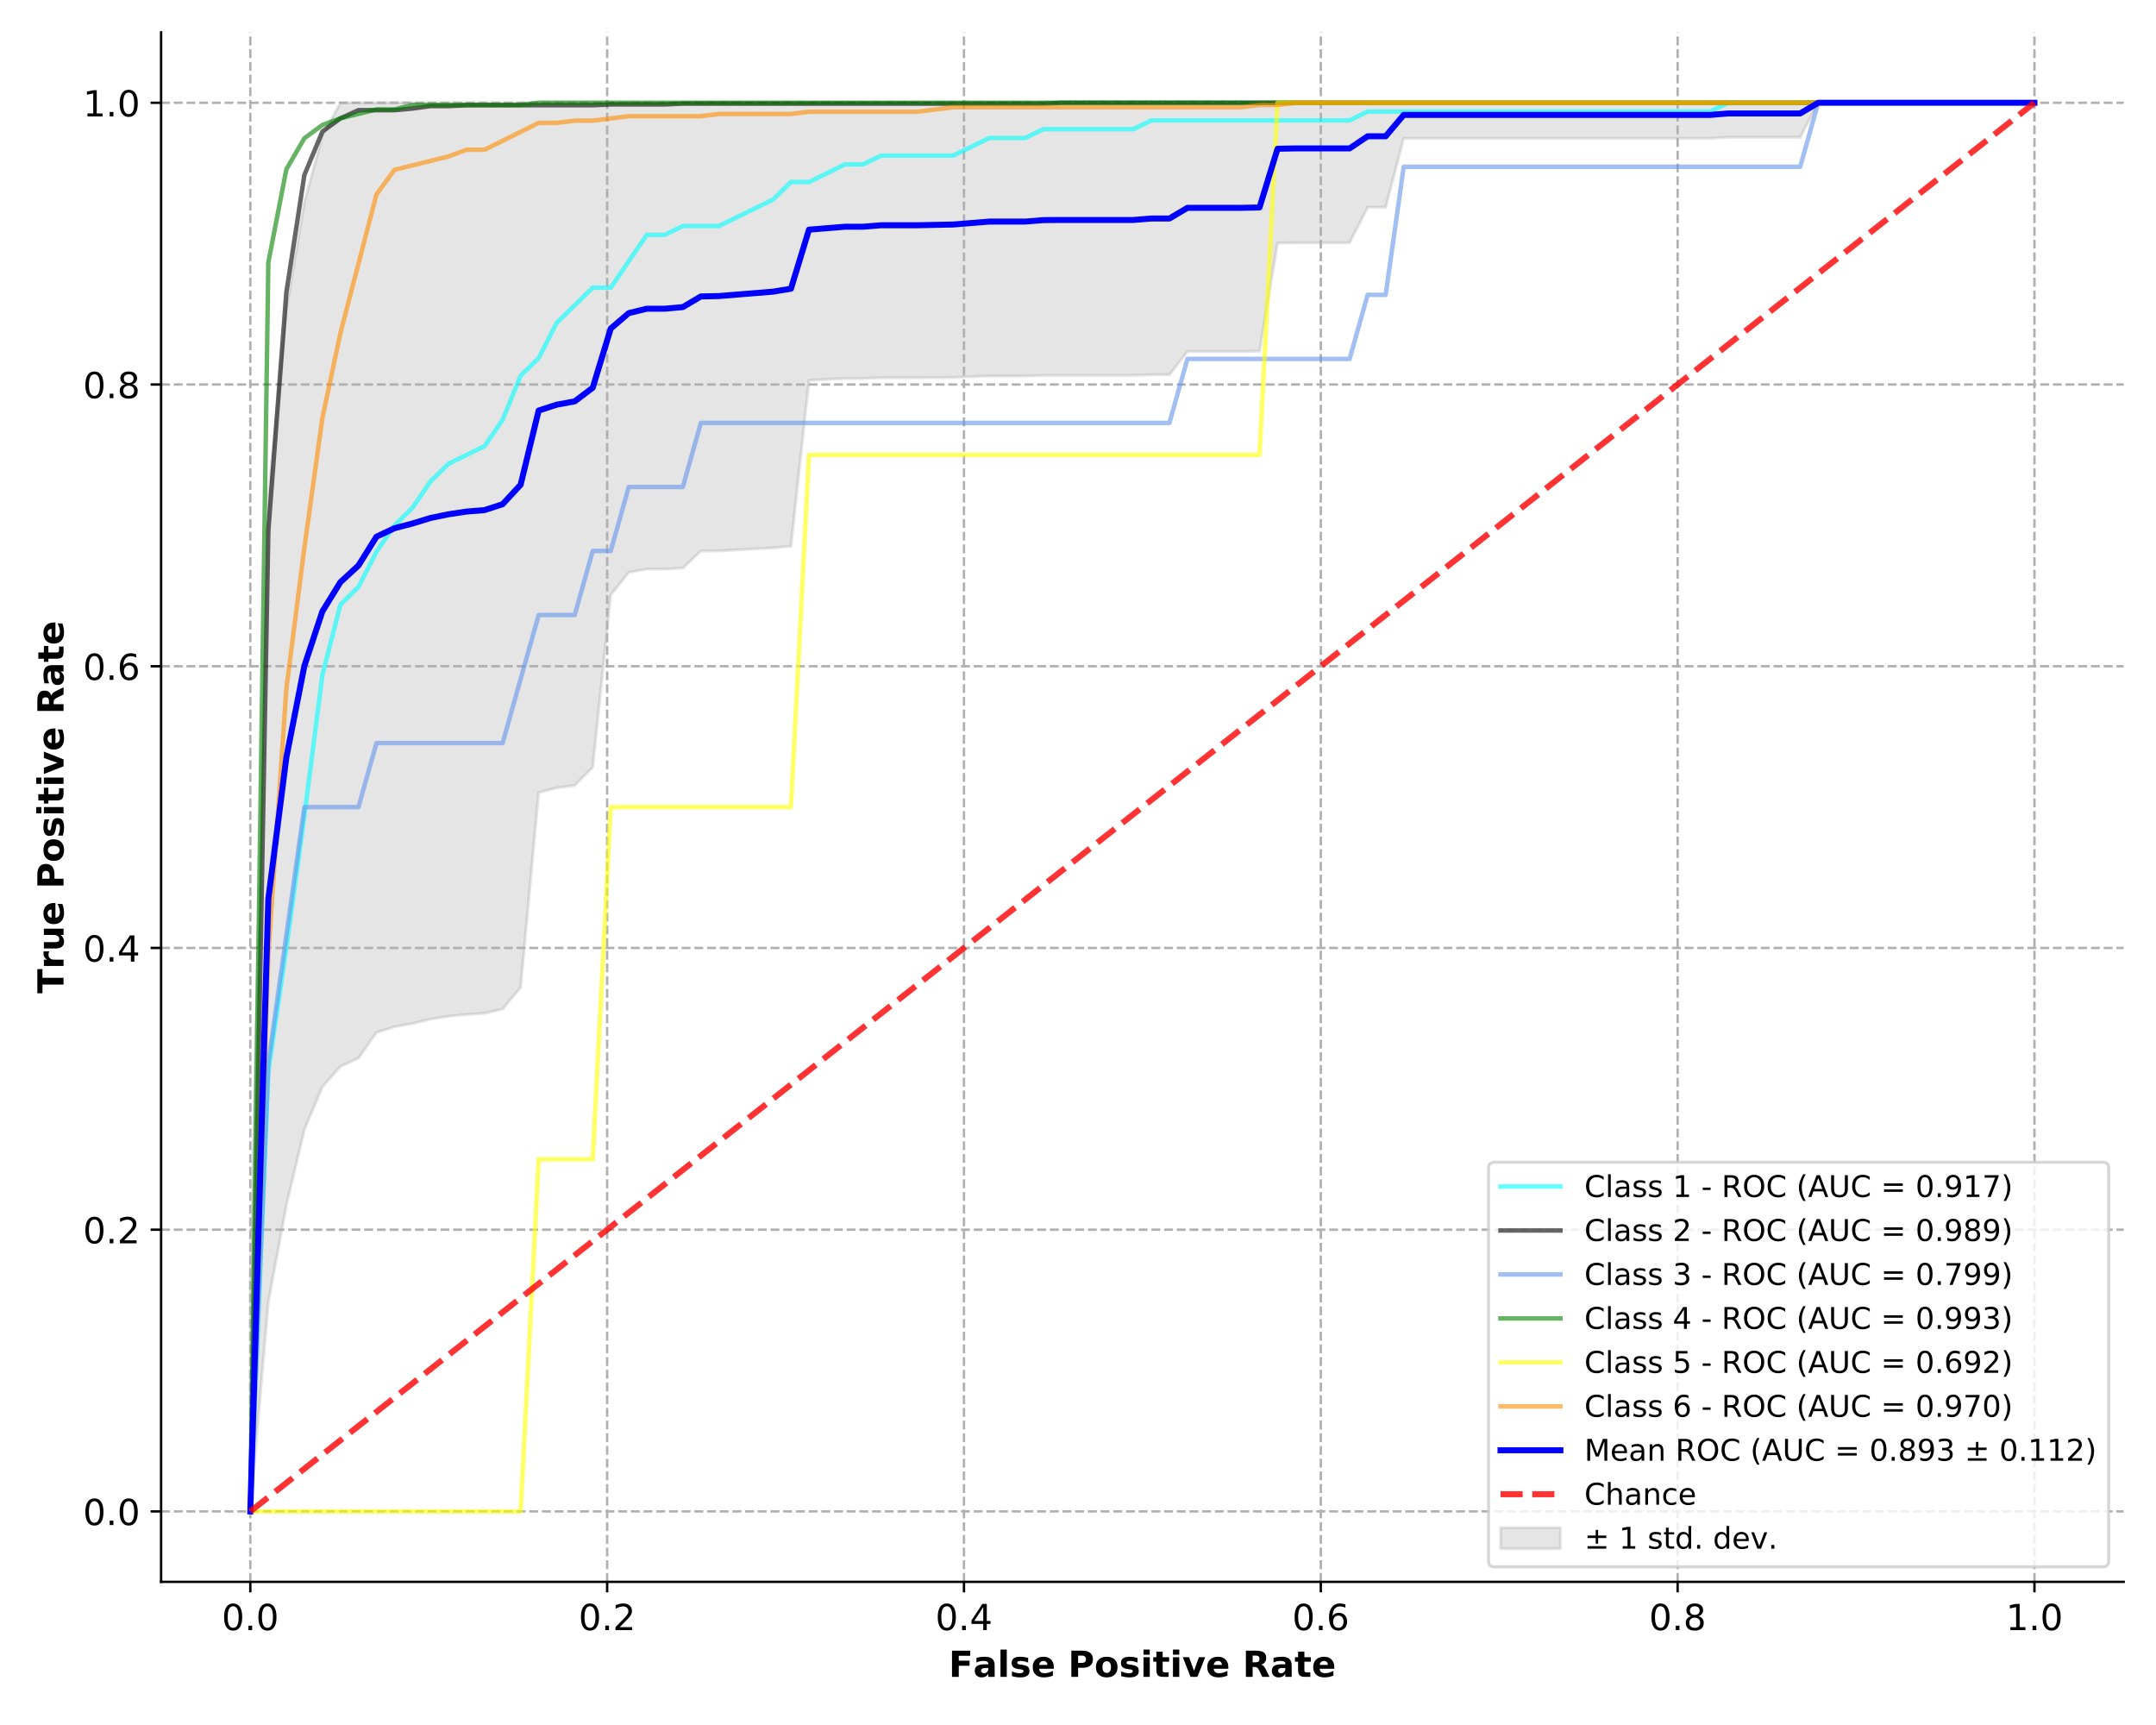 <?xml version="1.0" encoding="utf-8" standalone="no"?>
<!DOCTYPE svg PUBLIC "-//W3C//DTD SVG 1.1//EN"
  "http://www.w3.org/Graphics/SVG/1.1/DTD/svg11.dtd">
<!-- Created with matplotlib (https://matplotlib.org/) -->
<svg height="576pt" version="1.1" viewBox="0 0 720 576" width="720pt" xmlns="http://www.w3.org/2000/svg" xmlns:xlink="http://www.w3.org/1999/xlink">
 <defs>
  <style type="text/css">
*{stroke-linecap:butt;stroke-linejoin:round;white-space:pre;}
  </style>
 </defs>
 <g id="figure_1">
  <g id="patch_1">
   <path d="M 0 576 
L 720 576 
L 720 0 
L 0 0 
z
" style="fill:#ffffff;"/>
  </g>
  <g id="axes_1">
   <g id="patch_2">
    <path d="M 53.8 528.2 
L 709.2 528.2 
L 709.2 10.8 
L 53.8 10.8 
z
" style="fill:#ffffff;"/>
   </g>
   <g id="PolyCollection_1">
    <defs>
     <path d="M 83.591 -149.348 
L 83.591 -71.318 
L 89.609 -141.186 
L 95.628 -173.537 
L 101.646 -198.777 
L 107.664 -213.084 
L 113.683 -219.921 
L 119.701 -222.669 
L 125.719 -231.251 
L 131.738 -233.143 
L 137.756 -234.23 
L 143.775 -235.718 
L 149.793 -236.684 
L 155.811 -237.236 
L 161.83 -237.668 
L 167.848 -239.061 
L 173.866 -246.28 
L 179.885 -311.34 
L 185.903 -312.956 
L 191.921 -313.742 
L 197.94 -319.792 
L 203.958 -377.367 
L 209.977 -384.855 
L 215.995 -385.969 
L 222.013 -385.969 
L 228.032 -386.323 
L 234.05 -392.004 
L 240.068 -392.04 
L 246.087 -392.388 
L 252.105 -392.723 
L 258.124 -393.044 
L 264.142 -393.644 
L 270.16 -448.991 
L 276.179 -449.315 
L 282.197 -449.615 
L 288.215 -449.615 
L 294.234 -449.892 
L 300.252 -449.892 
L 306.27 -449.892 
L 312.289 -449.923 
L 318.307 -449.953 
L 324.326 -450.211 
L 330.344 -450.447 
L 336.362 -450.447 
L 342.381 -450.447 
L 348.399 -450.661 
L 354.417 -450.672 
L 360.436 -450.672 
L 366.454 -450.672 
L 372.472 -450.672 
L 378.491 -450.672 
L 384.509 -450.865 
L 390.528 -450.865 
L 396.546 -458.653 
L 402.564 -458.653 
L 408.583 -458.653 
L 414.601 -458.653 
L 420.619 -458.689 
L 426.638 -494.876 
L 432.656 -494.942 
L 438.674 -494.942 
L 444.693 -494.942 
L 450.711 -494.942 
L 456.73 -506.793 
L 462.748 -506.793 
L 468.766 -529.806 
L 474.785 -529.806 
L 480.803 -529.806 
L 486.821 -529.806 
L 492.84 -529.806 
L 498.858 -529.806 
L 504.876 -529.806 
L 510.895 -529.806 
L 516.913 -529.806 
L 522.932 -529.806 
L 528.95 -529.806 
L 534.968 -529.806 
L 540.987 -529.806 
L 547.005 -529.806 
L 553.023 -529.806 
L 559.042 -529.806 
L 565.06 -529.806 
L 571.079 -529.806 
L 577.097 -530.151 
L 583.115 -530.151 
L 589.134 -530.151 
L 595.152 -530.151 
L 601.17 -530.151 
L 607.189 -541.682 
L 613.207 -541.682 
L 619.225 -541.682 
L 625.244 -541.682 
L 631.262 -541.682 
L 637.281 -541.682 
L 643.299 -541.682 
L 649.317 -541.682 
L 655.336 -541.682 
L 661.354 -541.682 
L 667.372 -541.682 
L 673.391 -541.682 
L 679.409 -541.682 
L 679.409 -541.682 
L 679.409 -541.682 
L 673.391 -541.682 
L 667.372 -541.682 
L 661.354 -541.682 
L 655.336 -541.682 
L 649.317 -541.682 
L 643.299 -541.682 
L 637.281 -541.682 
L 631.262 -541.682 
L 625.244 -541.682 
L 619.225 -541.682 
L 613.207 -541.682 
L 607.189 -541.682 
L 601.17 -541.682 
L 595.152 -541.682 
L 589.134 -541.682 
L 583.115 -541.682 
L 577.097 -541.682 
L 571.079 -541.682 
L 565.06 -541.682 
L 559.042 -541.682 
L 553.023 -541.682 
L 547.005 -541.682 
L 540.987 -541.682 
L 534.968 -541.682 
L 528.95 -541.682 
L 522.932 -541.682 
L 516.913 -541.682 
L 510.895 -541.682 
L 504.876 -541.682 
L 498.858 -541.682 
L 492.84 -541.682 
L 486.821 -541.682 
L 480.803 -541.682 
L 474.785 -541.682 
L 468.766 -541.682 
L 462.748 -541.682 
L 456.73 -541.682 
L 450.711 -541.682 
L 444.693 -541.682 
L 438.674 -541.682 
L 432.656 -541.682 
L 426.638 -541.682 
L 420.619 -541.682 
L 414.601 -541.682 
L 408.583 -541.682 
L 402.564 -541.682 
L 396.546 -541.682 
L 390.528 -541.682 
L 384.509 -541.682 
L 378.491 -541.682 
L 372.472 -541.682 
L 366.454 -541.682 
L 360.436 -541.682 
L 354.417 -541.682 
L 348.399 -541.682 
L 342.381 -541.682 
L 336.362 -541.682 
L 330.344 -541.682 
L 324.326 -541.682 
L 318.307 -541.682 
L 312.289 -541.682 
L 306.27 -541.682 
L 300.252 -541.682 
L 294.234 -541.682 
L 288.215 -541.682 
L 282.197 -541.682 
L 276.179 -541.682 
L 270.16 -541.682 
L 264.142 -541.682 
L 258.124 -541.682 
L 252.105 -541.682 
L 246.087 -541.682 
L 240.068 -541.682 
L 234.05 -541.682 
L 228.032 -541.682 
L 222.013 -541.682 
L 215.995 -541.682 
L 209.977 -541.682 
L 203.958 -541.682 
L 197.94 -541.682 
L 191.921 -541.682 
L 185.903 -541.682 
L 179.885 -541.682 
L 173.866 -541.682 
L 167.848 -541.682 
L 161.83 -541.682 
L 155.811 -541.682 
L 149.793 -541.682 
L 143.775 -541.682 
L 137.756 -541.682 
L 131.738 -541.682 
L 125.719 -541.682 
L 119.701 -541.682 
L 113.683 -541.682 
L 107.664 -530.645 
L 101.646 -508.515 
L 95.628 -472.601 
L 89.609 -410.497 
L 83.591 -149.348 
z
" id="md7746bd1d3" style="stroke:#808080;stroke-opacity:0.2;"/>
    </defs>
    <g clip-path="url(#pe2761d9798)">
     <use style="fill:#808080;fill-opacity:0.2;stroke:#808080;stroke-opacity:0.2;" x="0" xlink:href="#md7746bd1d3" y="576"/>
    </g>
   </g>
   <g id="matplotlib.axis_1">
    <g id="xtick_1">
     <g id="line2d_1">
      <path clip-path="url(#pe2761d9798)" d="M 83.591 528.2 
L 83.591 10.8 
" style="fill:none;stroke:#b0b0b0;stroke-dasharray:2.96,1.28;stroke-dashoffset:0;stroke-width:0.8;"/>
     </g>
     <g id="line2d_2">
      <defs>
       <path d="M 0 0 
L 0 3.5 
" id="mb1b8d5f3fc" style="stroke:#000000;stroke-width:0.8;"/>
      </defs>
      <g>
       <use style="stroke:#000000;stroke-width:0.8;" x="83.591" xlink:href="#mb1b8d5f3fc" y="528.2"/>
      </g>
     </g>
     <g id="text_1">
      <!-- 0.0 -->
      <defs>
       <path d="M 31.781 66.406 
Q 24.172 66.406 20.328 58.906 
Q 16.5 51.422 16.5 36.375 
Q 16.5 21.391 20.328 13.891 
Q 24.172 6.391 31.781 6.391 
Q 39.453 6.391 43.281 13.891 
Q 47.125 21.391 47.125 36.375 
Q 47.125 51.422 43.281 58.906 
Q 39.453 66.406 31.781 66.406 
z
M 31.781 74.219 
Q 44.047 74.219 50.516 64.516 
Q 56.984 54.828 56.984 36.375 
Q 56.984 17.969 50.516 8.266 
Q 44.047 -1.422 31.781 -1.422 
Q 19.531 -1.422 13.062 8.266 
Q 6.594 17.969 6.594 36.375 
Q 6.594 54.828 13.062 64.516 
Q 19.531 74.219 31.781 74.219 
z
" id="DejaVuSans-48"/>
       <path d="M 10.688 12.406 
L 21 12.406 
L 21 0 
L 10.688 0 
z
" id="DejaVuSans-46"/>
      </defs>
      <g transform="translate(74.049 544.318)scale(0.12 -0.12)">
       <use xlink:href="#DejaVuSans-48"/>
       <use x="63.623" xlink:href="#DejaVuSans-46"/>
       <use x="95.41" xlink:href="#DejaVuSans-48"/>
      </g>
     </g>
    </g>
    <g id="xtick_2">
     <g id="line2d_3">
      <path clip-path="url(#pe2761d9798)" d="M 202.755 528.2 
L 202.755 10.8 
" style="fill:none;stroke:#b0b0b0;stroke-dasharray:2.96,1.28;stroke-dashoffset:0;stroke-width:0.8;"/>
     </g>
     <g id="line2d_4">
      <g>
       <use style="stroke:#000000;stroke-width:0.8;" x="202.755" xlink:href="#mb1b8d5f3fc" y="528.2"/>
      </g>
     </g>
     <g id="text_2">
      <!-- 0.2 -->
      <defs>
       <path d="M 19.188 8.297 
L 53.609 8.297 
L 53.609 0 
L 7.328 0 
L 7.328 8.297 
Q 12.938 14.109 22.625 23.891 
Q 32.328 33.688 34.812 36.531 
Q 39.547 41.844 41.422 45.531 
Q 43.312 49.219 43.312 52.781 
Q 43.312 58.594 39.234 62.25 
Q 35.156 65.922 28.609 65.922 
Q 23.969 65.922 18.812 64.312 
Q 13.672 62.703 7.812 59.422 
L 7.812 69.391 
Q 13.766 71.781 18.938 73 
Q 24.125 74.219 28.422 74.219 
Q 39.75 74.219 46.484 68.547 
Q 53.219 62.891 53.219 53.422 
Q 53.219 48.922 51.531 44.891 
Q 49.859 40.875 45.406 35.406 
Q 44.188 33.984 37.641 27.219 
Q 31.109 20.453 19.188 8.297 
z
" id="DejaVuSans-50"/>
      </defs>
      <g transform="translate(193.213 544.318)scale(0.12 -0.12)">
       <use xlink:href="#DejaVuSans-48"/>
       <use x="63.623" xlink:href="#DejaVuSans-46"/>
       <use x="95.41" xlink:href="#DejaVuSans-50"/>
      </g>
     </g>
    </g>
    <g id="xtick_3">
     <g id="line2d_5">
      <path clip-path="url(#pe2761d9798)" d="M 321.918 528.2 
L 321.918 10.8 
" style="fill:none;stroke:#b0b0b0;stroke-dasharray:2.96,1.28;stroke-dashoffset:0;stroke-width:0.8;"/>
     </g>
     <g id="line2d_6">
      <g>
       <use style="stroke:#000000;stroke-width:0.8;" x="321.918" xlink:href="#mb1b8d5f3fc" y="528.2"/>
      </g>
     </g>
     <g id="text_3">
      <!-- 0.4 -->
      <defs>
       <path d="M 37.797 64.312 
L 12.891 25.391 
L 37.797 25.391 
z
M 35.203 72.906 
L 47.609 72.906 
L 47.609 25.391 
L 58.016 25.391 
L 58.016 17.188 
L 47.609 17.188 
L 47.609 0 
L 37.797 0 
L 37.797 17.188 
L 4.891 17.188 
L 4.891 26.703 
z
" id="DejaVuSans-52"/>
      </defs>
      <g transform="translate(312.376 544.318)scale(0.12 -0.12)">
       <use xlink:href="#DejaVuSans-48"/>
       <use x="63.623" xlink:href="#DejaVuSans-46"/>
       <use x="95.41" xlink:href="#DejaVuSans-52"/>
      </g>
     </g>
    </g>
    <g id="xtick_4">
     <g id="line2d_7">
      <path clip-path="url(#pe2761d9798)" d="M 441.082 528.2 
L 441.082 10.8 
" style="fill:none;stroke:#b0b0b0;stroke-dasharray:2.96,1.28;stroke-dashoffset:0;stroke-width:0.8;"/>
     </g>
     <g id="line2d_8">
      <g>
       <use style="stroke:#000000;stroke-width:0.8;" x="441.082" xlink:href="#mb1b8d5f3fc" y="528.2"/>
      </g>
     </g>
     <g id="text_4">
      <!-- 0.6 -->
      <defs>
       <path d="M 33.016 40.375 
Q 26.375 40.375 22.484 35.828 
Q 18.609 31.297 18.609 23.391 
Q 18.609 15.531 22.484 10.953 
Q 26.375 6.391 33.016 6.391 
Q 39.656 6.391 43.531 10.953 
Q 47.406 15.531 47.406 23.391 
Q 47.406 31.297 43.531 35.828 
Q 39.656 40.375 33.016 40.375 
z
M 52.594 71.297 
L 52.594 62.312 
Q 48.875 64.062 45.094 64.984 
Q 41.312 65.922 37.594 65.922 
Q 27.828 65.922 22.672 59.328 
Q 17.531 52.734 16.797 39.406 
Q 19.672 43.656 24.016 45.922 
Q 28.375 48.188 33.594 48.188 
Q 44.578 48.188 50.953 41.516 
Q 57.328 34.859 57.328 23.391 
Q 57.328 12.156 50.688 5.359 
Q 44.047 -1.422 33.016 -1.422 
Q 20.359 -1.422 13.672 8.266 
Q 6.984 17.969 6.984 36.375 
Q 6.984 53.656 15.188 63.938 
Q 23.391 74.219 37.203 74.219 
Q 40.922 74.219 44.703 73.484 
Q 48.484 72.75 52.594 71.297 
z
" id="DejaVuSans-54"/>
      </defs>
      <g transform="translate(431.54 544.318)scale(0.12 -0.12)">
       <use xlink:href="#DejaVuSans-48"/>
       <use x="63.623" xlink:href="#DejaVuSans-46"/>
       <use x="95.41" xlink:href="#DejaVuSans-54"/>
      </g>
     </g>
    </g>
    <g id="xtick_5">
     <g id="line2d_9">
      <path clip-path="url(#pe2761d9798)" d="M 560.245 528.2 
L 560.245 10.8 
" style="fill:none;stroke:#b0b0b0;stroke-dasharray:2.96,1.28;stroke-dashoffset:0;stroke-width:0.8;"/>
     </g>
     <g id="line2d_10">
      <g>
       <use style="stroke:#000000;stroke-width:0.8;" x="560.245" xlink:href="#mb1b8d5f3fc" y="528.2"/>
      </g>
     </g>
     <g id="text_5">
      <!-- 0.8 -->
      <defs>
       <path d="M 31.781 34.625 
Q 24.75 34.625 20.719 30.859 
Q 16.703 27.094 16.703 20.516 
Q 16.703 13.922 20.719 10.156 
Q 24.75 6.391 31.781 6.391 
Q 38.812 6.391 42.859 10.172 
Q 46.922 13.969 46.922 20.516 
Q 46.922 27.094 42.891 30.859 
Q 38.875 34.625 31.781 34.625 
z
M 21.922 38.812 
Q 15.578 40.375 12.031 44.719 
Q 8.5 49.078 8.5 55.328 
Q 8.5 64.062 14.719 69.141 
Q 20.953 74.219 31.781 74.219 
Q 42.672 74.219 48.875 69.141 
Q 55.078 64.062 55.078 55.328 
Q 55.078 49.078 51.531 44.719 
Q 48 40.375 41.703 38.812 
Q 48.828 37.156 52.797 32.312 
Q 56.781 27.484 56.781 20.516 
Q 56.781 9.906 50.312 4.234 
Q 43.844 -1.422 31.781 -1.422 
Q 19.734 -1.422 13.25 4.234 
Q 6.781 9.906 6.781 20.516 
Q 6.781 27.484 10.781 32.312 
Q 14.797 37.156 21.922 38.812 
z
M 18.312 54.391 
Q 18.312 48.734 21.844 45.562 
Q 25.391 42.391 31.781 42.391 
Q 38.141 42.391 41.719 45.562 
Q 45.312 48.734 45.312 54.391 
Q 45.312 60.062 41.719 63.234 
Q 38.141 66.406 31.781 66.406 
Q 25.391 66.406 21.844 63.234 
Q 18.312 60.062 18.312 54.391 
z
" id="DejaVuSans-56"/>
      </defs>
      <g transform="translate(550.704 544.318)scale(0.12 -0.12)">
       <use xlink:href="#DejaVuSans-48"/>
       <use x="63.623" xlink:href="#DejaVuSans-46"/>
       <use x="95.41" xlink:href="#DejaVuSans-56"/>
      </g>
     </g>
    </g>
    <g id="xtick_6">
     <g id="line2d_11">
      <path clip-path="url(#pe2761d9798)" d="M 679.409 528.2 
L 679.409 10.8 
" style="fill:none;stroke:#b0b0b0;stroke-dasharray:2.96,1.28;stroke-dashoffset:0;stroke-width:0.8;"/>
     </g>
     <g id="line2d_12">
      <g>
       <use style="stroke:#000000;stroke-width:0.8;" x="679.409" xlink:href="#mb1b8d5f3fc" y="528.2"/>
      </g>
     </g>
     <g id="text_6">
      <!-- 1.0 -->
      <defs>
       <path d="M 12.406 8.297 
L 28.516 8.297 
L 28.516 63.922 
L 10.984 60.406 
L 10.984 69.391 
L 28.422 72.906 
L 38.281 72.906 
L 38.281 8.297 
L 54.391 8.297 
L 54.391 0 
L 12.406 0 
z
" id="DejaVuSans-49"/>
      </defs>
      <g transform="translate(669.867 544.318)scale(0.12 -0.12)">
       <use xlink:href="#DejaVuSans-49"/>
       <use x="63.623" xlink:href="#DejaVuSans-46"/>
       <use x="95.41" xlink:href="#DejaVuSans-48"/>
      </g>
     </g>
    </g>
    <g id="text_7">
     <!-- False Positive Rate -->
     <defs>
      <path d="M 9.188 72.906 
L 59.906 72.906 
L 59.906 58.688 
L 27.984 58.688 
L 27.984 45.125 
L 58.016 45.125 
L 58.016 30.906 
L 27.984 30.906 
L 27.984 0 
L 9.188 0 
z
" id="DejaVuSans-Bold-70"/>
      <path d="M 32.906 24.609 
Q 27.438 24.609 24.672 22.75 
Q 21.922 20.906 21.922 17.281 
Q 21.922 13.969 24.141 12.078 
Q 26.375 10.203 30.328 10.203 
Q 35.25 10.203 38.625 13.734 
Q 42 17.281 42 22.609 
L 42 24.609 
z
M 59.625 31.203 
L 59.625 0 
L 42 0 
L 42 8.109 
Q 38.484 3.125 34.078 0.844 
Q 29.688 -1.422 23.391 -1.422 
Q 14.891 -1.422 9.594 3.531 
Q 4.297 8.5 4.297 16.406 
Q 4.297 26.031 10.906 30.516 
Q 17.531 35.016 31.688 35.016 
L 42 35.016 
L 42 36.375 
Q 42 40.531 38.719 42.453 
Q 35.453 44.391 28.516 44.391 
Q 22.906 44.391 18.062 43.266 
Q 13.234 42.141 9.078 39.891 
L 9.078 53.219 
Q 14.703 54.594 20.359 55.297 
Q 26.031 56 31.688 56 
Q 46.484 56 53.047 50.172 
Q 59.625 44.344 59.625 31.203 
z
" id="DejaVuSans-Bold-97"/>
      <path d="M 8.406 75.984 
L 25.875 75.984 
L 25.875 0 
L 8.406 0 
z
" id="DejaVuSans-Bold-108"/>
      <path d="M 51.125 52.984 
L 51.125 39.703 
Q 45.516 42.047 40.281 43.219 
Q 35.062 44.391 30.422 44.391 
Q 25.438 44.391 23.016 43.141 
Q 20.609 41.891 20.609 39.312 
Q 20.609 37.203 22.438 36.078 
Q 24.266 34.969 29 34.422 
L 32.078 33.984 
Q 45.516 32.281 50.141 28.375 
Q 54.781 24.469 54.781 16.109 
Q 54.781 7.375 48.328 2.969 
Q 41.891 -1.422 29.109 -1.422 
Q 23.688 -1.422 17.891 -0.562 
Q 12.109 0.297 6 2 
L 6 15.281 
Q 11.234 12.75 16.719 11.469 
Q 22.219 10.203 27.875 10.203 
Q 33.016 10.203 35.594 11.609 
Q 38.188 13.031 38.188 15.828 
Q 38.188 18.172 36.406 19.312 
Q 34.625 20.453 29.297 21.094 
L 26.219 21.484 
Q 14.547 22.953 9.859 26.906 
Q 5.172 30.859 5.172 38.922 
Q 5.172 47.609 11.125 51.797 
Q 17.094 56 29.391 56 
Q 34.234 56 39.547 55.266 
Q 44.875 54.547 51.125 52.984 
z
" id="DejaVuSans-Bold-115"/>
      <path d="M 62.984 27.484 
L 62.984 22.516 
L 22.125 22.516 
Q 22.75 16.359 26.562 13.281 
Q 30.375 10.203 37.203 10.203 
Q 42.719 10.203 48.5 11.844 
Q 54.297 13.484 60.406 16.797 
L 60.406 3.328 
Q 54.203 0.984 48 -0.219 
Q 41.797 -1.422 35.594 -1.422 
Q 20.75 -1.422 12.516 6.125 
Q 4.297 13.672 4.297 27.297 
Q 4.297 40.672 12.375 48.328 
Q 20.453 56 34.625 56 
Q 47.516 56 55.25 48.234 
Q 62.984 40.484 62.984 27.484 
z
M 45.016 33.297 
Q 45.016 38.281 42.109 41.328 
Q 39.203 44.391 34.516 44.391 
Q 29.438 44.391 26.266 41.531 
Q 23.094 38.672 22.312 33.297 
z
" id="DejaVuSans-Bold-101"/>
      <path id="DejaVuSans-Bold-32"/>
      <path d="M 9.188 72.906 
L 40.375 72.906 
Q 54.297 72.906 61.734 66.719 
Q 69.188 60.547 69.188 49.125 
Q 69.188 37.641 61.734 31.469 
Q 54.297 25.297 40.375 25.297 
L 27.984 25.297 
L 27.984 0 
L 9.188 0 
z
M 27.984 59.281 
L 27.984 38.922 
L 38.375 38.922 
Q 43.844 38.922 46.828 41.578 
Q 49.812 44.234 49.812 49.125 
Q 49.812 54 46.828 56.641 
Q 43.844 59.281 38.375 59.281 
z
" id="DejaVuSans-Bold-80"/>
      <path d="M 34.422 43.5 
Q 28.609 43.5 25.562 39.328 
Q 22.516 35.156 22.516 27.297 
Q 22.516 19.438 25.562 15.25 
Q 28.609 11.078 34.422 11.078 
Q 40.141 11.078 43.156 15.25 
Q 46.188 19.438 46.188 27.297 
Q 46.188 35.156 43.156 39.328 
Q 40.141 43.5 34.422 43.5 
z
M 34.422 56 
Q 48.531 56 56.469 48.375 
Q 64.406 40.766 64.406 27.297 
Q 64.406 13.812 56.469 6.188 
Q 48.531 -1.422 34.422 -1.422 
Q 20.266 -1.422 12.281 6.188 
Q 4.297 13.812 4.297 27.297 
Q 4.297 40.766 12.281 48.375 
Q 20.266 56 34.422 56 
z
" id="DejaVuSans-Bold-111"/>
      <path d="M 8.406 54.688 
L 25.875 54.688 
L 25.875 0 
L 8.406 0 
z
M 8.406 75.984 
L 25.875 75.984 
L 25.875 61.719 
L 8.406 61.719 
z
" id="DejaVuSans-Bold-105"/>
      <path d="M 27.484 70.219 
L 27.484 54.688 
L 45.516 54.688 
L 45.516 42.188 
L 27.484 42.188 
L 27.484 19 
Q 27.484 15.188 29 13.844 
Q 30.516 12.5 35.016 12.5 
L 44 12.5 
L 44 0 
L 29 0 
Q 18.656 0 14.328 4.312 
Q 10.016 8.641 10.016 19 
L 10.016 42.188 
L 1.312 42.188 
L 1.312 54.688 
L 10.016 54.688 
L 10.016 70.219 
z
" id="DejaVuSans-Bold-116"/>
      <path d="M 1.516 54.688 
L 19 54.688 
L 32.625 16.891 
L 46.188 54.688 
L 63.719 54.688 
L 42.188 0 
L 23 0 
z
" id="DejaVuSans-Bold-118"/>
      <path d="M 35.891 40.578 
Q 41.797 40.578 44.359 42.766 
Q 46.922 44.969 46.922 50 
Q 46.922 54.984 44.359 57.125 
Q 41.797 59.281 35.891 59.281 
L 27.984 59.281 
L 27.984 40.578 
z
M 27.984 27.594 
L 27.984 0 
L 9.188 0 
L 9.188 72.906 
L 37.891 72.906 
Q 52.297 72.906 59 68.062 
Q 65.719 63.234 65.719 52.781 
Q 65.719 45.562 62.219 40.922 
Q 58.734 36.281 51.703 34.078 
Q 55.562 33.203 58.609 30.094 
Q 61.672 27 64.797 20.703 
L 75 0 
L 54.984 0 
L 46.094 18.109 
Q 43.406 23.578 40.641 25.578 
Q 37.891 27.594 33.297 27.594 
z
" id="DejaVuSans-Bold-82"/>
     </defs>
     <g transform="translate(316.822 559.932)scale(0.12 -0.12)">
      <use xlink:href="#DejaVuSans-Bold-70"/>
      <use x="68.232" xlink:href="#DejaVuSans-Bold-97"/>
      <use x="135.713" xlink:href="#DejaVuSans-Bold-108"/>
      <use x="169.99" xlink:href="#DejaVuSans-Bold-115"/>
      <use x="229.512" xlink:href="#DejaVuSans-Bold-101"/>
      <use x="297.334" xlink:href="#DejaVuSans-Bold-32"/>
      <use x="332.148" xlink:href="#DejaVuSans-Bold-80"/>
      <use x="405.439" xlink:href="#DejaVuSans-Bold-111"/>
      <use x="474.141" xlink:href="#DejaVuSans-Bold-115"/>
      <use x="533.662" xlink:href="#DejaVuSans-Bold-105"/>
      <use x="567.939" xlink:href="#DejaVuSans-Bold-116"/>
      <use x="615.742" xlink:href="#DejaVuSans-Bold-105"/>
      <use x="650.02" xlink:href="#DejaVuSans-Bold-118"/>
      <use x="715.205" xlink:href="#DejaVuSans-Bold-101"/>
      <use x="783.027" xlink:href="#DejaVuSans-Bold-32"/>
      <use x="817.842" xlink:href="#DejaVuSans-Bold-82"/>
      <use x="894.844" xlink:href="#DejaVuSans-Bold-97"/>
      <use x="962.324" xlink:href="#DejaVuSans-Bold-116"/>
      <use x="1010.127" xlink:href="#DejaVuSans-Bold-101"/>
     </g>
    </g>
   </g>
   <g id="matplotlib.axis_2">
    <g id="ytick_1">
     <g id="line2d_13">
      <path clip-path="url(#pe2761d9798)" d="M 53.8 504.682 
L 709.2 504.682 
" style="fill:none;stroke:#b0b0b0;stroke-dasharray:2.96,1.28;stroke-dashoffset:0;stroke-width:0.8;"/>
     </g>
     <g id="line2d_14">
      <defs>
       <path d="M 0 0 
L -3.5 0 
" id="m375dcc0a12" style="stroke:#000000;stroke-width:0.8;"/>
      </defs>
      <g>
       <use style="stroke:#000000;stroke-width:0.8;" x="53.8" xlink:href="#m375dcc0a12" y="504.682"/>
      </g>
     </g>
     <g id="text_8">
      <!-- 0.0 -->
      <g transform="translate(27.716 509.241)scale(0.12 -0.12)">
       <use xlink:href="#DejaVuSans-48"/>
       <use x="63.623" xlink:href="#DejaVuSans-46"/>
       <use x="95.41" xlink:href="#DejaVuSans-48"/>
      </g>
     </g>
    </g>
    <g id="ytick_2">
     <g id="line2d_15">
      <path clip-path="url(#pe2761d9798)" d="M 53.8 410.609 
L 709.2 410.609 
" style="fill:none;stroke:#b0b0b0;stroke-dasharray:2.96,1.28;stroke-dashoffset:0;stroke-width:0.8;"/>
     </g>
     <g id="line2d_16">
      <g>
       <use style="stroke:#000000;stroke-width:0.8;" x="53.8" xlink:href="#m375dcc0a12" y="410.609"/>
      </g>
     </g>
     <g id="text_9">
      <!-- 0.2 -->
      <g transform="translate(27.716 415.168)scale(0.12 -0.12)">
       <use xlink:href="#DejaVuSans-48"/>
       <use x="63.623" xlink:href="#DejaVuSans-46"/>
       <use x="95.41" xlink:href="#DejaVuSans-50"/>
      </g>
     </g>
    </g>
    <g id="ytick_3">
     <g id="line2d_17">
      <path clip-path="url(#pe2761d9798)" d="M 53.8 316.536 
L 709.2 316.536 
" style="fill:none;stroke:#b0b0b0;stroke-dasharray:2.96,1.28;stroke-dashoffset:0;stroke-width:0.8;"/>
     </g>
     <g id="line2d_18">
      <g>
       <use style="stroke:#000000;stroke-width:0.8;" x="53.8" xlink:href="#m375dcc0a12" y="316.536"/>
      </g>
     </g>
     <g id="text_10">
      <!-- 0.4 -->
      <g transform="translate(27.716 321.095)scale(0.12 -0.12)">
       <use xlink:href="#DejaVuSans-48"/>
       <use x="63.623" xlink:href="#DejaVuSans-46"/>
       <use x="95.41" xlink:href="#DejaVuSans-52"/>
      </g>
     </g>
    </g>
    <g id="ytick_4">
     <g id="line2d_19">
      <path clip-path="url(#pe2761d9798)" d="M 53.8 222.464 
L 709.2 222.464 
" style="fill:none;stroke:#b0b0b0;stroke-dasharray:2.96,1.28;stroke-dashoffset:0;stroke-width:0.8;"/>
     </g>
     <g id="line2d_20">
      <g>
       <use style="stroke:#000000;stroke-width:0.8;" x="53.8" xlink:href="#m375dcc0a12" y="222.464"/>
      </g>
     </g>
     <g id="text_11">
      <!-- 0.6 -->
      <g transform="translate(27.716 227.023)scale(0.12 -0.12)">
       <use xlink:href="#DejaVuSans-48"/>
       <use x="63.623" xlink:href="#DejaVuSans-46"/>
       <use x="95.41" xlink:href="#DejaVuSans-54"/>
      </g>
     </g>
    </g>
    <g id="ytick_5">
     <g id="line2d_21">
      <path clip-path="url(#pe2761d9798)" d="M 53.8 128.391 
L 709.2 128.391 
" style="fill:none;stroke:#b0b0b0;stroke-dasharray:2.96,1.28;stroke-dashoffset:0;stroke-width:0.8;"/>
     </g>
     <g id="line2d_22">
      <g>
       <use style="stroke:#000000;stroke-width:0.8;" x="53.8" xlink:href="#m375dcc0a12" y="128.391"/>
      </g>
     </g>
     <g id="text_12">
      <!-- 0.8 -->
      <g transform="translate(27.716 132.95)scale(0.12 -0.12)">
       <use xlink:href="#DejaVuSans-48"/>
       <use x="63.623" xlink:href="#DejaVuSans-46"/>
       <use x="95.41" xlink:href="#DejaVuSans-56"/>
      </g>
     </g>
    </g>
    <g id="ytick_6">
     <g id="line2d_23">
      <path clip-path="url(#pe2761d9798)" d="M 53.8 34.318 
L 709.2 34.318 
" style="fill:none;stroke:#b0b0b0;stroke-dasharray:2.96,1.28;stroke-dashoffset:0;stroke-width:0.8;"/>
     </g>
     <g id="line2d_24">
      <g>
       <use style="stroke:#000000;stroke-width:0.8;" x="53.8" xlink:href="#m375dcc0a12" y="34.318"/>
      </g>
     </g>
     <g id="text_13">
      <!-- 1.0 -->
      <g transform="translate(27.716 38.877)scale(0.12 -0.12)">
       <use xlink:href="#DejaVuSans-49"/>
       <use x="63.623" xlink:href="#DejaVuSans-46"/>
       <use x="95.41" xlink:href="#DejaVuSans-48"/>
      </g>
     </g>
    </g>
    <g id="text_14">
     <!-- True Positive Rate -->
     <defs>
      <path d="M 0.484 72.906 
L 67.672 72.906 
L 67.672 58.688 
L 43.5 58.688 
L 43.5 0 
L 24.703 0 
L 24.703 58.688 
L 0.484 58.688 
z
" id="DejaVuSans-Bold-84"/>
      <path d="M 49.031 39.797 
Q 46.734 40.875 44.453 41.375 
Q 42.188 41.891 39.891 41.891 
Q 33.156 41.891 29.516 37.562 
Q 25.875 33.25 25.875 25.203 
L 25.875 0 
L 8.406 0 
L 8.406 54.688 
L 25.875 54.688 
L 25.875 45.703 
Q 29.25 51.078 33.609 53.531 
Q 37.984 56 44.094 56 
Q 44.969 56 45.984 55.922 
Q 47.016 55.859 48.969 55.609 
z
" id="DejaVuSans-Bold-114"/>
      <path d="M 7.812 21.297 
L 7.812 54.688 
L 25.391 54.688 
L 25.391 49.219 
Q 25.391 44.781 25.344 38.062 
Q 25.297 31.344 25.297 29.109 
Q 25.297 22.516 25.641 19.609 
Q 25.984 16.703 26.812 15.375 
Q 27.875 13.672 29.609 12.734 
Q 31.344 11.812 33.594 11.812 
Q 39.062 11.812 42.188 16.016 
Q 45.312 20.219 45.312 27.688 
L 45.312 54.688 
L 62.797 54.688 
L 62.797 0 
L 45.312 0 
L 45.312 7.906 
Q 41.359 3.125 36.938 0.844 
Q 32.516 -1.422 27.203 -1.422 
Q 17.719 -1.422 12.766 4.391 
Q 7.812 10.203 7.812 21.297 
z
" id="DejaVuSans-Bold-117"/>
     </defs>
     <g transform="translate(21.221 331.72)rotate(-90)scale(0.12 -0.12)">
      <use xlink:href="#DejaVuSans-Bold-84"/>
      <use x="68.041" xlink:href="#DejaVuSans-Bold-114"/>
      <use x="117.357" xlink:href="#DejaVuSans-Bold-117"/>
      <use x="188.549" xlink:href="#DejaVuSans-Bold-101"/>
      <use x="256.371" xlink:href="#DejaVuSans-Bold-32"/>
      <use x="291.186" xlink:href="#DejaVuSans-Bold-80"/>
      <use x="364.477" xlink:href="#DejaVuSans-Bold-111"/>
      <use x="433.178" xlink:href="#DejaVuSans-Bold-115"/>
      <use x="492.699" xlink:href="#DejaVuSans-Bold-105"/>
      <use x="526.977" xlink:href="#DejaVuSans-Bold-116"/>
      <use x="574.779" xlink:href="#DejaVuSans-Bold-105"/>
      <use x="609.057" xlink:href="#DejaVuSans-Bold-118"/>
      <use x="674.242" xlink:href="#DejaVuSans-Bold-101"/>
      <use x="742.064" xlink:href="#DejaVuSans-Bold-32"/>
      <use x="776.879" xlink:href="#DejaVuSans-Bold-82"/>
      <use x="853.881" xlink:href="#DejaVuSans-Bold-97"/>
      <use x="921.361" xlink:href="#DejaVuSans-Bold-116"/>
      <use x="969.164" xlink:href="#DejaVuSans-Bold-101"/>
     </g>
    </g>
   </g>
   <g id="line2d_25">
    <path clip-path="url(#pe2761d9798)" d="M 83.591 504.682 
L 89.609 357.693 
L 95.628 316.536 
L 101.646 272.44 
L 107.664 225.403 
L 113.683 201.885 
L 119.701 196.006 
L 125.719 184.247 
L 131.738 175.427 
L 137.756 169.548 
L 143.775 160.728 
L 149.793 154.849 
L 155.811 151.909 
L 161.83 148.969 
L 167.848 140.15 
L 173.866 125.451 
L 179.885 119.572 
L 185.903 107.812 
L 191.921 101.933 
L 197.94 96.053 
L 203.958 96.053 
L 209.977 87.234 
L 215.995 78.415 
L 222.013 78.415 
L 228.032 75.475 
L 234.05 75.475 
L 240.068 75.475 
L 246.087 72.535 
L 252.105 69.595 
L 258.124 66.656 
L 264.142 60.776 
L 270.16 60.776 
L 276.179 57.836 
L 282.197 54.897 
L 288.215 54.897 
L 294.234 51.957 
L 300.252 51.957 
L 306.27 51.957 
L 312.289 51.957 
L 318.307 51.957 
L 324.326 49.017 
L 330.344 46.077 
L 336.362 46.077 
L 342.381 46.077 
L 348.399 43.138 
L 354.417 43.138 
L 360.436 43.138 
L 366.454 43.138 
L 372.472 43.138 
L 378.491 43.138 
L 384.509 40.198 
L 390.528 40.198 
L 396.546 40.198 
L 402.564 40.198 
L 408.583 40.198 
L 414.601 40.198 
L 420.619 40.198 
L 426.638 40.198 
L 432.656 40.198 
L 438.674 40.198 
L 444.693 40.198 
L 450.711 40.198 
L 456.73 37.258 
L 462.748 37.258 
L 468.766 37.258 
L 474.785 37.258 
L 480.803 37.258 
L 486.821 37.258 
L 492.84 37.258 
L 498.858 37.258 
L 504.876 37.258 
L 510.895 37.258 
L 516.913 37.258 
L 522.932 37.258 
L 528.95 37.258 
L 534.968 37.258 
L 540.987 37.258 
L 547.005 37.258 
L 553.023 37.258 
L 559.042 37.258 
L 565.06 37.258 
L 571.079 37.258 
L 577.097 34.318 
L 583.115 34.318 
L 589.134 34.318 
L 595.152 34.318 
L 601.17 34.318 
L 607.189 34.318 
L 613.207 34.318 
L 619.225 34.318 
L 625.244 34.318 
L 631.262 34.318 
L 637.281 34.318 
L 643.299 34.318 
L 649.317 34.318 
L 655.336 34.318 
L 661.354 34.318 
L 667.372 34.318 
L 673.391 34.318 
L 679.409 34.318 
" style="fill:none;stroke:#00ffff;stroke-linecap:square;stroke-opacity:0.6;stroke-width:1.5;"/>
   </g>
   <g id="line2d_26">
    <path clip-path="url(#pe2761d9798)" d="M 83.591 504.682 
L 89.609 177.127 
L 95.628 97.636 
L 101.646 58.439 
L 107.664 43.912 
L 113.683 39.526 
L 119.701 36.785 
L 125.719 36.785 
L 131.738 36.785 
L 137.756 36.237 
L 143.775 35.415 
L 149.793 35.415 
L 155.811 35.14 
L 161.83 35.14 
L 167.848 35.14 
L 173.866 35.14 
L 179.885 35.14 
L 185.903 35.14 
L 191.921 35.14 
L 197.94 35.14 
L 203.958 34.866 
L 209.977 34.866 
L 215.995 34.866 
L 222.013 34.866 
L 228.032 34.592 
L 234.05 34.592 
L 240.068 34.592 
L 246.087 34.592 
L 252.105 34.592 
L 258.124 34.592 
L 264.142 34.592 
L 270.16 34.592 
L 276.179 34.592 
L 282.197 34.592 
L 288.215 34.592 
L 294.234 34.592 
L 300.252 34.592 
L 306.27 34.592 
L 312.289 34.592 
L 318.307 34.592 
L 324.326 34.592 
L 330.344 34.592 
L 336.362 34.592 
L 342.381 34.592 
L 348.399 34.592 
L 354.417 34.318 
L 360.436 34.318 
L 366.454 34.318 
L 372.472 34.318 
L 378.491 34.318 
L 384.509 34.318 
L 390.528 34.318 
L 396.546 34.318 
L 402.564 34.318 
L 408.583 34.318 
L 414.601 34.318 
L 420.619 34.318 
L 426.638 34.318 
L 432.656 34.318 
L 438.674 34.318 
L 444.693 34.318 
L 450.711 34.318 
L 456.73 34.318 
L 462.748 34.318 
L 468.766 34.318 
L 474.785 34.318 
L 480.803 34.318 
L 486.821 34.318 
L 492.84 34.318 
L 498.858 34.318 
L 504.876 34.318 
L 510.895 34.318 
L 516.913 34.318 
L 522.932 34.318 
L 528.95 34.318 
L 534.968 34.318 
L 540.987 34.318 
L 547.005 34.318 
L 553.023 34.318 
L 559.042 34.318 
L 565.06 34.318 
L 571.079 34.318 
L 577.097 34.318 
L 583.115 34.318 
L 589.134 34.318 
L 595.152 34.318 
L 601.17 34.318 
L 607.189 34.318 
L 613.207 34.318 
L 619.225 34.318 
L 625.244 34.318 
L 631.262 34.318 
L 637.281 34.318 
L 643.299 34.318 
L 649.317 34.318 
L 655.336 34.318 
L 661.354 34.318 
L 667.372 34.318 
L 673.391 34.318 
L 679.409 34.318 
" style="fill:none;stroke:#000000;stroke-linecap:square;stroke-opacity:0.6;stroke-width:1.5;"/>
   </g>
   <g id="line2d_27">
    <path clip-path="url(#pe2761d9798)" d="M 83.591 504.682 
L 89.609 355.021 
L 95.628 312.26 
L 101.646 269.5 
L 107.664 269.5 
L 113.683 269.5 
L 119.701 269.5 
L 125.719 248.12 
L 131.738 248.12 
L 137.756 248.12 
L 143.775 248.12 
L 149.793 248.12 
L 155.811 248.12 
L 161.83 248.12 
L 167.848 248.12 
L 173.866 226.74 
L 179.885 205.36 
L 185.903 205.36 
L 191.921 205.36 
L 197.94 183.979 
L 203.958 183.979 
L 209.977 162.599 
L 215.995 162.599 
L 222.013 162.599 
L 228.032 162.599 
L 234.05 141.219 
L 240.068 141.219 
L 246.087 141.219 
L 252.105 141.219 
L 258.124 141.219 
L 264.142 141.219 
L 270.16 141.219 
L 276.179 141.219 
L 282.197 141.219 
L 288.215 141.219 
L 294.234 141.219 
L 300.252 141.219 
L 306.27 141.219 
L 312.289 141.219 
L 318.307 141.219 
L 324.326 141.219 
L 330.344 141.219 
L 336.362 141.219 
L 342.381 141.219 
L 348.399 141.219 
L 354.417 141.219 
L 360.436 141.219 
L 366.454 141.219 
L 372.472 141.219 
L 378.491 141.219 
L 384.509 141.219 
L 390.528 141.219 
L 396.546 119.839 
L 402.564 119.839 
L 408.583 119.839 
L 414.601 119.839 
L 420.619 119.839 
L 426.638 119.839 
L 432.656 119.839 
L 438.674 119.839 
L 444.693 119.839 
L 450.711 119.839 
L 456.73 98.459 
L 462.748 98.459 
L 468.766 55.698 
L 474.785 55.698 
L 480.803 55.698 
L 486.821 55.698 
L 492.84 55.698 
L 498.858 55.698 
L 504.876 55.698 
L 510.895 55.698 
L 516.913 55.698 
L 522.932 55.698 
L 528.95 55.698 
L 534.968 55.698 
L 540.987 55.698 
L 547.005 55.698 
L 553.023 55.698 
L 559.042 55.698 
L 565.06 55.698 
L 571.079 55.698 
L 577.097 55.698 
L 583.115 55.698 
L 589.134 55.698 
L 595.152 55.698 
L 601.17 55.698 
L 607.189 34.318 
L 613.207 34.318 
L 619.225 34.318 
L 625.244 34.318 
L 631.262 34.318 
L 637.281 34.318 
L 643.299 34.318 
L 649.317 34.318 
L 655.336 34.318 
L 661.354 34.318 
L 667.372 34.318 
L 673.391 34.318 
L 679.409 34.318 
" style="fill:none;stroke:#6495ed;stroke-linecap:square;stroke-opacity:0.6;stroke-width:1.5;"/>
   </g>
   <g id="line2d_28">
    <path clip-path="url(#pe2761d9798)" d="M 83.591 504.682 
L 89.609 87.651 
L 95.628 56.54 
L 101.646 46.17 
L 107.664 41.725 
L 113.683 39.503 
L 119.701 38.022 
L 125.719 36.54 
L 131.738 36.54 
L 137.756 35.059 
L 143.775 35.059 
L 149.793 35.059 
L 155.811 35.059 
L 161.83 35.059 
L 167.848 35.059 
L 173.866 35.059 
L 179.885 34.318 
L 185.903 34.318 
L 191.921 34.318 
L 197.94 34.318 
L 203.958 34.318 
L 209.977 34.318 
L 215.995 34.318 
L 222.013 34.318 
L 228.032 34.318 
L 234.05 34.318 
L 240.068 34.318 
L 246.087 34.318 
L 252.105 34.318 
L 258.124 34.318 
L 264.142 34.318 
L 270.16 34.318 
L 276.179 34.318 
L 282.197 34.318 
L 288.215 34.318 
L 294.234 34.318 
L 300.252 34.318 
L 306.27 34.318 
L 312.289 34.318 
L 318.307 34.318 
L 324.326 34.318 
L 330.344 34.318 
L 336.362 34.318 
L 342.381 34.318 
L 348.399 34.318 
L 354.417 34.318 
L 360.436 34.318 
L 366.454 34.318 
L 372.472 34.318 
L 378.491 34.318 
L 384.509 34.318 
L 390.528 34.318 
L 396.546 34.318 
L 402.564 34.318 
L 408.583 34.318 
L 414.601 34.318 
L 420.619 34.318 
L 426.638 34.318 
L 432.656 34.318 
L 438.674 34.318 
L 444.693 34.318 
L 450.711 34.318 
L 456.73 34.318 
L 462.748 34.318 
L 468.766 34.318 
L 474.785 34.318 
L 480.803 34.318 
L 486.821 34.318 
L 492.84 34.318 
L 498.858 34.318 
L 504.876 34.318 
L 510.895 34.318 
L 516.913 34.318 
L 522.932 34.318 
L 528.95 34.318 
L 534.968 34.318 
L 540.987 34.318 
L 547.005 34.318 
L 553.023 34.318 
L 559.042 34.318 
L 565.06 34.318 
L 571.079 34.318 
L 577.097 34.318 
L 583.115 34.318 
L 589.134 34.318 
L 595.152 34.318 
L 601.17 34.318 
L 607.189 34.318 
L 613.207 34.318 
L 619.225 34.318 
L 625.244 34.318 
L 631.262 34.318 
L 637.281 34.318 
L 643.299 34.318 
L 649.317 34.318 
L 655.336 34.318 
L 661.354 34.318 
L 667.372 34.318 
L 673.391 34.318 
L 679.409 34.318 
" style="fill:none;stroke:#008000;stroke-linecap:square;stroke-opacity:0.6;stroke-width:1.5;"/>
   </g>
   <g id="line2d_29">
    <path clip-path="url(#pe2761d9798)" d="M 83.591 504.682 
L 89.609 504.682 
L 95.628 504.682 
L 101.646 504.682 
L 107.664 504.682 
L 113.683 504.682 
L 119.701 504.682 
L 125.719 504.682 
L 131.738 504.682 
L 137.756 504.682 
L 143.775 504.682 
L 149.793 504.682 
L 155.811 504.682 
L 161.83 504.682 
L 167.848 504.682 
L 173.866 504.682 
L 179.885 387.091 
L 185.903 387.091 
L 191.921 387.091 
L 197.94 387.091 
L 203.958 269.5 
L 209.977 269.5 
L 215.995 269.5 
L 222.013 269.5 
L 228.032 269.5 
L 234.05 269.5 
L 240.068 269.5 
L 246.087 269.5 
L 252.105 269.5 
L 258.124 269.5 
L 264.142 269.5 
L 270.16 151.909 
L 276.179 151.909 
L 282.197 151.909 
L 288.215 151.909 
L 294.234 151.909 
L 300.252 151.909 
L 306.27 151.909 
L 312.289 151.909 
L 318.307 151.909 
L 324.326 151.909 
L 330.344 151.909 
L 336.362 151.909 
L 342.381 151.909 
L 348.399 151.909 
L 354.417 151.909 
L 360.436 151.909 
L 366.454 151.909 
L 372.472 151.909 
L 378.491 151.909 
L 384.509 151.909 
L 390.528 151.909 
L 396.546 151.909 
L 402.564 151.909 
L 408.583 151.909 
L 414.601 151.909 
L 420.619 151.909 
L 426.638 34.318 
L 432.656 34.318 
L 438.674 34.318 
L 444.693 34.318 
L 450.711 34.318 
L 456.73 34.318 
L 462.748 34.318 
L 468.766 34.318 
L 474.785 34.318 
L 480.803 34.318 
L 486.821 34.318 
L 492.84 34.318 
L 498.858 34.318 
L 504.876 34.318 
L 510.895 34.318 
L 516.913 34.318 
L 522.932 34.318 
L 528.95 34.318 
L 534.968 34.318 
L 540.987 34.318 
L 547.005 34.318 
L 553.023 34.318 
L 559.042 34.318 
L 565.06 34.318 
L 571.079 34.318 
L 577.097 34.318 
L 583.115 34.318 
L 589.134 34.318 
L 595.152 34.318 
L 601.17 34.318 
L 607.189 34.318 
L 613.207 34.318 
L 619.225 34.318 
L 625.244 34.318 
L 631.262 34.318 
L 637.281 34.318 
L 643.299 34.318 
L 649.317 34.318 
L 655.336 34.318 
L 661.354 34.318 
L 667.372 34.318 
L 673.391 34.318 
L 679.409 34.318 
" style="fill:none;stroke:#ffff00;stroke-linecap:square;stroke-opacity:0.6;stroke-width:1.5;"/>
   </g>
   <g id="line2d_30">
    <path clip-path="url(#pe2761d9798)" d="M 83.591 504.682 
L 89.609 318.776 
L 95.628 229.93 
L 101.646 182.893 
L 107.664 139.59 
L 113.683 111.219 
L 119.701 88.074 
L 125.719 64.929 
L 131.738 56.716 
L 137.756 55.223 
L 143.775 53.73 
L 149.793 52.237 
L 155.811 49.997 
L 161.83 49.997 
L 167.848 47.011 
L 173.866 44.024 
L 179.885 41.038 
L 185.903 41.038 
L 191.921 40.291 
L 197.94 40.291 
L 203.958 39.544 
L 209.977 38.798 
L 215.995 38.798 
L 222.013 38.798 
L 228.032 38.798 
L 234.05 38.798 
L 240.068 38.051 
L 246.087 38.051 
L 252.105 38.051 
L 258.124 38.051 
L 264.142 38.051 
L 270.16 37.305 
L 276.179 37.305 
L 282.197 37.305 
L 288.215 37.305 
L 294.234 37.305 
L 300.252 37.305 
L 306.27 37.305 
L 312.289 36.558 
L 318.307 35.811 
L 324.326 35.811 
L 330.344 35.811 
L 336.362 35.811 
L 342.381 35.811 
L 348.399 35.811 
L 354.417 35.811 
L 360.436 35.811 
L 366.454 35.811 
L 372.472 35.811 
L 378.491 35.811 
L 384.509 35.811 
L 390.528 35.811 
L 396.546 35.811 
L 402.564 35.811 
L 408.583 35.811 
L 414.601 35.811 
L 420.619 35.065 
L 426.638 35.065 
L 432.656 34.318 
L 438.674 34.318 
L 444.693 34.318 
L 450.711 34.318 
L 456.73 34.318 
L 462.748 34.318 
L 468.766 34.318 
L 474.785 34.318 
L 480.803 34.318 
L 486.821 34.318 
L 492.84 34.318 
L 498.858 34.318 
L 504.876 34.318 
L 510.895 34.318 
L 516.913 34.318 
L 522.932 34.318 
L 528.95 34.318 
L 534.968 34.318 
L 540.987 34.318 
L 547.005 34.318 
L 553.023 34.318 
L 559.042 34.318 
L 565.06 34.318 
L 571.079 34.318 
L 577.097 34.318 
L 583.115 34.318 
L 589.134 34.318 
L 595.152 34.318 
L 601.17 34.318 
L 607.189 34.318 
L 613.207 34.318 
L 619.225 34.318 
L 625.244 34.318 
L 631.262 34.318 
L 637.281 34.318 
L 643.299 34.318 
L 649.317 34.318 
L 655.336 34.318 
L 661.354 34.318 
L 667.372 34.318 
L 673.391 34.318 
L 679.409 34.318 
" style="fill:none;stroke:#ff8c00;stroke-linecap:square;stroke-opacity:0.6;stroke-width:1.5;"/>
   </g>
   <g id="line2d_31">
    <path clip-path="url(#pe2761d9798)" d="M 83.591 504.682 
L 89.609 300.158 
L 95.628 252.931 
L 101.646 222.354 
L 107.664 204.135 
L 113.683 194.386 
L 119.701 188.845 
L 125.719 179.217 
L 131.738 176.378 
L 137.756 174.811 
L 143.775 172.956 
L 149.793 171.727 
L 155.811 170.818 
L 161.83 170.328 
L 167.848 168.36 
L 173.866 161.849 
L 179.885 137.086 
L 185.903 135.127 
L 191.921 134.022 
L 197.94 129.479 
L 203.958 109.71 
L 209.977 104.553 
L 215.995 103.083 
L 222.013 103.083 
L 228.032 102.547 
L 234.05 98.984 
L 240.068 98.859 
L 246.087 98.369 
L 252.105 97.879 
L 258.124 97.389 
L 264.142 96.409 
L 270.16 76.687 
L 276.179 76.197 
L 282.197 75.707 
L 288.215 75.707 
L 294.234 75.217 
L 300.252 75.217 
L 306.27 75.217 
L 312.289 75.092 
L 318.307 74.968 
L 324.326 74.478 
L 330.344 73.988 
L 336.362 73.988 
L 342.381 73.988 
L 348.399 73.498 
L 354.417 73.452 
L 360.436 73.452 
L 366.454 73.452 
L 372.472 73.452 
L 378.491 73.452 
L 384.509 72.962 
L 390.528 72.962 
L 396.546 69.399 
L 402.564 69.399 
L 408.583 69.399 
L 414.601 69.399 
L 420.619 69.274 
L 426.638 49.676 
L 432.656 49.552 
L 438.674 49.552 
L 444.693 49.552 
L 450.711 49.552 
L 456.73 45.498 
L 462.748 45.498 
L 468.766 38.372 
L 474.785 38.372 
L 480.803 38.372 
L 486.821 38.372 
L 492.84 38.372 
L 498.858 38.372 
L 504.876 38.372 
L 510.895 38.372 
L 516.913 38.372 
L 522.932 38.372 
L 528.95 38.372 
L 534.968 38.372 
L 540.987 38.372 
L 547.005 38.372 
L 553.023 38.372 
L 559.042 38.372 
L 565.06 38.372 
L 571.079 38.372 
L 577.097 37.882 
L 583.115 37.882 
L 589.134 37.882 
L 595.152 37.882 
L 601.17 37.882 
L 607.189 34.318 
L 613.207 34.318 
L 619.225 34.318 
L 625.244 34.318 
L 631.262 34.318 
L 637.281 34.318 
L 643.299 34.318 
L 649.317 34.318 
L 655.336 34.318 
L 661.354 34.318 
L 667.372 34.318 
L 673.391 34.318 
L 679.409 34.318 
" style="fill:none;stroke:#0000ff;stroke-linecap:square;stroke-width:2;"/>
   </g>
   <g id="line2d_32">
    <path clip-path="url(#pe2761d9798)" d="M 83.591 504.682 
L 679.409 34.318 
" style="fill:none;stroke:#ff0000;stroke-dasharray:7.4,3.2;stroke-dashoffset:0;stroke-opacity:0.8;stroke-width:2;"/>
   </g>
   <g id="patch_3">
    <path d="M 53.8 528.2 
L 53.8 10.8 
" style="fill:none;stroke:#000000;stroke-linecap:square;stroke-linejoin:miter;stroke-width:0.8;"/>
   </g>
   <g id="patch_4">
    <path d="M 53.8 528.2 
L 709.2 528.2 
" style="fill:none;stroke:#000000;stroke-linecap:square;stroke-linejoin:miter;stroke-width:0.8;"/>
   </g>
   <g id="legend_1">
    <g id="patch_5">
     <path d="M 499.1 523.2 
L 702.2 523.2 
Q 704.2 523.2 704.2 521.2 
L 704.2 390.097 
Q 704.2 388.097 702.2 388.097 
L 499.1 388.097 
Q 497.1 388.097 497.1 390.097 
L 497.1 521.2 
Q 497.1 523.2 499.1 523.2 
z
" style="fill:#ffffff;opacity:0.8;stroke:#cccccc;stroke-linejoin:miter;"/>
    </g>
    <g id="line2d_33">
     <path d="M 501.1 396.195 
L 521.1 396.195 
" style="fill:none;stroke:#00ffff;stroke-linecap:square;stroke-opacity:0.6;stroke-width:1.5;"/>
    </g>
    <g id="line2d_34"/>
    <g id="text_15">
     <!-- Class 1 - ROC (AUC = 0.917) -->
     <defs>
      <path d="M 64.406 67.281 
L 64.406 56.891 
Q 59.422 61.531 53.781 63.812 
Q 48.141 66.109 41.797 66.109 
Q 29.297 66.109 22.656 58.469 
Q 16.016 50.828 16.016 36.375 
Q 16.016 21.969 22.656 14.328 
Q 29.297 6.688 41.797 6.688 
Q 48.141 6.688 53.781 8.984 
Q 59.422 11.281 64.406 15.922 
L 64.406 5.609 
Q 59.234 2.094 53.438 0.328 
Q 47.656 -1.422 41.219 -1.422 
Q 24.656 -1.422 15.125 8.703 
Q 5.609 18.844 5.609 36.375 
Q 5.609 53.953 15.125 64.078 
Q 24.656 74.219 41.219 74.219 
Q 47.75 74.219 53.531 72.484 
Q 59.328 70.75 64.406 67.281 
z
" id="DejaVuSans-67"/>
      <path d="M 9.422 75.984 
L 18.406 75.984 
L 18.406 0 
L 9.422 0 
z
" id="DejaVuSans-108"/>
      <path d="M 34.281 27.484 
Q 23.391 27.484 19.188 25 
Q 14.984 22.516 14.984 16.5 
Q 14.984 11.719 18.141 8.906 
Q 21.297 6.109 26.703 6.109 
Q 34.188 6.109 38.703 11.406 
Q 43.219 16.703 43.219 25.484 
L 43.219 27.484 
z
M 52.203 31.203 
L 52.203 0 
L 43.219 0 
L 43.219 8.297 
Q 40.141 3.328 35.547 0.953 
Q 30.953 -1.422 24.312 -1.422 
Q 15.922 -1.422 10.953 3.297 
Q 6 8.016 6 15.922 
Q 6 25.141 12.172 29.828 
Q 18.359 34.516 30.609 34.516 
L 43.219 34.516 
L 43.219 35.406 
Q 43.219 41.609 39.141 45 
Q 35.062 48.391 27.688 48.391 
Q 23 48.391 18.547 47.266 
Q 14.109 46.141 10.016 43.891 
L 10.016 52.203 
Q 14.938 54.109 19.578 55.047 
Q 24.219 56 28.609 56 
Q 40.484 56 46.344 49.844 
Q 52.203 43.703 52.203 31.203 
z
" id="DejaVuSans-97"/>
      <path d="M 44.281 53.078 
L 44.281 44.578 
Q 40.484 46.531 36.375 47.5 
Q 32.281 48.484 27.875 48.484 
Q 21.188 48.484 17.844 46.438 
Q 14.5 44.391 14.5 40.281 
Q 14.5 37.156 16.891 35.375 
Q 19.281 33.594 26.516 31.984 
L 29.594 31.297 
Q 39.156 29.25 43.188 25.516 
Q 47.219 21.781 47.219 15.094 
Q 47.219 7.469 41.188 3.016 
Q 35.156 -1.422 24.609 -1.422 
Q 20.219 -1.422 15.453 -0.562 
Q 10.688 0.297 5.422 2 
L 5.422 11.281 
Q 10.406 8.688 15.234 7.391 
Q 20.062 6.109 24.812 6.109 
Q 31.156 6.109 34.562 8.281 
Q 37.984 10.453 37.984 14.406 
Q 37.984 18.062 35.516 20.016 
Q 33.062 21.969 24.703 23.781 
L 21.578 24.516 
Q 13.234 26.266 9.516 29.906 
Q 5.812 33.547 5.812 39.891 
Q 5.812 47.609 11.281 51.797 
Q 16.75 56 26.812 56 
Q 31.781 56 36.172 55.266 
Q 40.578 54.547 44.281 53.078 
z
" id="DejaVuSans-115"/>
      <path id="DejaVuSans-32"/>
      <path d="M 4.891 31.391 
L 31.203 31.391 
L 31.203 23.391 
L 4.891 23.391 
z
" id="DejaVuSans-45"/>
      <path d="M 44.391 34.188 
Q 47.562 33.109 50.562 29.594 
Q 53.562 26.078 56.594 19.922 
L 66.609 0 
L 56 0 
L 46.688 18.703 
Q 43.062 26.031 39.672 28.422 
Q 36.281 30.812 30.422 30.812 
L 19.672 30.812 
L 19.672 0 
L 9.812 0 
L 9.812 72.906 
L 32.078 72.906 
Q 44.578 72.906 50.734 67.672 
Q 56.891 62.453 56.891 51.906 
Q 56.891 45.016 53.688 40.469 
Q 50.484 35.938 44.391 34.188 
z
M 19.672 64.797 
L 19.672 38.922 
L 32.078 38.922 
Q 39.203 38.922 42.844 42.219 
Q 46.484 45.516 46.484 51.906 
Q 46.484 58.297 42.844 61.547 
Q 39.203 64.797 32.078 64.797 
z
" id="DejaVuSans-82"/>
      <path d="M 39.406 66.219 
Q 28.656 66.219 22.328 58.203 
Q 16.016 50.203 16.016 36.375 
Q 16.016 22.609 22.328 14.594 
Q 28.656 6.594 39.406 6.594 
Q 50.141 6.594 56.422 14.594 
Q 62.703 22.609 62.703 36.375 
Q 62.703 50.203 56.422 58.203 
Q 50.141 66.219 39.406 66.219 
z
M 39.406 74.219 
Q 54.734 74.219 63.906 63.938 
Q 73.094 53.656 73.094 36.375 
Q 73.094 19.141 63.906 8.859 
Q 54.734 -1.422 39.406 -1.422 
Q 24.031 -1.422 14.812 8.828 
Q 5.609 19.094 5.609 36.375 
Q 5.609 53.656 14.812 63.938 
Q 24.031 74.219 39.406 74.219 
z
" id="DejaVuSans-79"/>
      <path d="M 31 75.875 
Q 24.469 64.656 21.281 53.656 
Q 18.109 42.672 18.109 31.391 
Q 18.109 20.125 21.312 9.062 
Q 24.516 -2 31 -13.188 
L 23.188 -13.188 
Q 15.875 -1.703 12.234 9.375 
Q 8.594 20.453 8.594 31.391 
Q 8.594 42.281 12.203 53.312 
Q 15.828 64.359 23.188 75.875 
z
" id="DejaVuSans-40"/>
      <path d="M 34.188 63.188 
L 20.797 26.906 
L 47.609 26.906 
z
M 28.609 72.906 
L 39.797 72.906 
L 67.578 0 
L 57.328 0 
L 50.688 18.703 
L 17.828 18.703 
L 11.188 0 
L 0.781 0 
z
" id="DejaVuSans-65"/>
      <path d="M 8.688 72.906 
L 18.609 72.906 
L 18.609 28.609 
Q 18.609 16.891 22.844 11.734 
Q 27.094 6.594 36.625 6.594 
Q 46.094 6.594 50.344 11.734 
Q 54.594 16.891 54.594 28.609 
L 54.594 72.906 
L 64.5 72.906 
L 64.5 27.391 
Q 64.5 13.141 57.438 5.859 
Q 50.391 -1.422 36.625 -1.422 
Q 22.797 -1.422 15.734 5.859 
Q 8.688 13.141 8.688 27.391 
z
" id="DejaVuSans-85"/>
      <path d="M 10.594 45.406 
L 73.188 45.406 
L 73.188 37.203 
L 10.594 37.203 
z
M 10.594 25.484 
L 73.188 25.484 
L 73.188 17.188 
L 10.594 17.188 
z
" id="DejaVuSans-61"/>
      <path d="M 10.984 1.516 
L 10.984 10.5 
Q 14.703 8.734 18.5 7.812 
Q 22.312 6.891 25.984 6.891 
Q 35.75 6.891 40.891 13.453 
Q 46.047 20.016 46.781 33.406 
Q 43.953 29.203 39.594 26.953 
Q 35.25 24.703 29.984 24.703 
Q 19.047 24.703 12.672 31.312 
Q 6.297 37.938 6.297 49.422 
Q 6.297 60.641 12.938 67.422 
Q 19.578 74.219 30.609 74.219 
Q 43.266 74.219 49.922 64.516 
Q 56.594 54.828 56.594 36.375 
Q 56.594 19.141 48.406 8.859 
Q 40.234 -1.422 26.422 -1.422 
Q 22.703 -1.422 18.891 -0.688 
Q 15.094 0.047 10.984 1.516 
z
M 30.609 32.422 
Q 37.25 32.422 41.125 36.953 
Q 45.016 41.5 45.016 49.422 
Q 45.016 57.281 41.125 61.844 
Q 37.25 66.406 30.609 66.406 
Q 23.969 66.406 20.094 61.844 
Q 16.219 57.281 16.219 49.422 
Q 16.219 41.5 20.094 36.953 
Q 23.969 32.422 30.609 32.422 
z
" id="DejaVuSans-57"/>
      <path d="M 8.203 72.906 
L 55.078 72.906 
L 55.078 68.703 
L 28.609 0 
L 18.312 0 
L 43.219 64.594 
L 8.203 64.594 
z
" id="DejaVuSans-55"/>
      <path d="M 8.016 75.875 
L 15.828 75.875 
Q 23.141 64.359 26.781 53.312 
Q 30.422 42.281 30.422 31.391 
Q 30.422 20.453 26.781 9.375 
Q 23.141 -1.703 15.828 -13.188 
L 8.016 -13.188 
Q 14.5 -2 17.703 9.062 
Q 20.906 20.125 20.906 31.391 
Q 20.906 42.672 17.703 53.656 
Q 14.5 64.656 8.016 75.875 
z
" id="DejaVuSans-41"/>
     </defs>
     <g transform="translate(529.1 399.695)scale(0.1 -0.1)">
      <use xlink:href="#DejaVuSans-67"/>
      <use x="69.824" xlink:href="#DejaVuSans-108"/>
      <use x="97.607" xlink:href="#DejaVuSans-97"/>
      <use x="158.887" xlink:href="#DejaVuSans-115"/>
      <use x="210.986" xlink:href="#DejaVuSans-115"/>
      <use x="263.086" xlink:href="#DejaVuSans-32"/>
      <use x="294.873" xlink:href="#DejaVuSans-49"/>
      <use x="358.496" xlink:href="#DejaVuSans-32"/>
      <use x="390.283" xlink:href="#DejaVuSans-45"/>
      <use x="426.367" xlink:href="#DejaVuSans-32"/>
      <use x="458.154" xlink:href="#DejaVuSans-82"/>
      <use x="527.637" xlink:href="#DejaVuSans-79"/>
      <use x="606.348" xlink:href="#DejaVuSans-67"/>
      <use x="676.172" xlink:href="#DejaVuSans-32"/>
      <use x="707.959" xlink:href="#DejaVuSans-40"/>
      <use x="746.973" xlink:href="#DejaVuSans-65"/>
      <use x="815.381" xlink:href="#DejaVuSans-85"/>
      <use x="888.574" xlink:href="#DejaVuSans-67"/>
      <use x="958.398" xlink:href="#DejaVuSans-32"/>
      <use x="990.186" xlink:href="#DejaVuSans-61"/>
      <use x="1073.975" xlink:href="#DejaVuSans-32"/>
      <use x="1105.762" xlink:href="#DejaVuSans-48"/>
      <use x="1169.385" xlink:href="#DejaVuSans-46"/>
      <use x="1201.172" xlink:href="#DejaVuSans-57"/>
      <use x="1264.795" xlink:href="#DejaVuSans-49"/>
      <use x="1328.418" xlink:href="#DejaVuSans-55"/>
      <use x="1392.041" xlink:href="#DejaVuSans-41"/>
     </g>
    </g>
    <g id="line2d_35">
     <path d="M 501.1 410.873 
L 521.1 410.873 
" style="fill:none;stroke:#000000;stroke-linecap:square;stroke-opacity:0.6;stroke-width:1.5;"/>
    </g>
    <g id="line2d_36"/>
    <g id="text_16">
     <!-- Class 2 - ROC (AUC = 0.989) -->
     <g transform="translate(529.1 414.373)scale(0.1 -0.1)">
      <use xlink:href="#DejaVuSans-67"/>
      <use x="69.824" xlink:href="#DejaVuSans-108"/>
      <use x="97.607" xlink:href="#DejaVuSans-97"/>
      <use x="158.887" xlink:href="#DejaVuSans-115"/>
      <use x="210.986" xlink:href="#DejaVuSans-115"/>
      <use x="263.086" xlink:href="#DejaVuSans-32"/>
      <use x="294.873" xlink:href="#DejaVuSans-50"/>
      <use x="358.496" xlink:href="#DejaVuSans-32"/>
      <use x="390.283" xlink:href="#DejaVuSans-45"/>
      <use x="426.367" xlink:href="#DejaVuSans-32"/>
      <use x="458.154" xlink:href="#DejaVuSans-82"/>
      <use x="527.637" xlink:href="#DejaVuSans-79"/>
      <use x="606.348" xlink:href="#DejaVuSans-67"/>
      <use x="676.172" xlink:href="#DejaVuSans-32"/>
      <use x="707.959" xlink:href="#DejaVuSans-40"/>
      <use x="746.973" xlink:href="#DejaVuSans-65"/>
      <use x="815.381" xlink:href="#DejaVuSans-85"/>
      <use x="888.574" xlink:href="#DejaVuSans-67"/>
      <use x="958.398" xlink:href="#DejaVuSans-32"/>
      <use x="990.186" xlink:href="#DejaVuSans-61"/>
      <use x="1073.975" xlink:href="#DejaVuSans-32"/>
      <use x="1105.762" xlink:href="#DejaVuSans-48"/>
      <use x="1169.385" xlink:href="#DejaVuSans-46"/>
      <use x="1201.172" xlink:href="#DejaVuSans-57"/>
      <use x="1264.795" xlink:href="#DejaVuSans-56"/>
      <use x="1328.418" xlink:href="#DejaVuSans-57"/>
      <use x="1392.041" xlink:href="#DejaVuSans-41"/>
     </g>
    </g>
    <g id="line2d_37">
     <path d="M 501.1 425.552 
L 521.1 425.552 
" style="fill:none;stroke:#6495ed;stroke-linecap:square;stroke-opacity:0.6;stroke-width:1.5;"/>
    </g>
    <g id="line2d_38"/>
    <g id="text_17">
     <!-- Class 3 - ROC (AUC = 0.799) -->
     <defs>
      <path d="M 40.578 39.312 
Q 47.656 37.797 51.625 33 
Q 55.609 28.219 55.609 21.188 
Q 55.609 10.406 48.188 4.484 
Q 40.766 -1.422 27.094 -1.422 
Q 22.516 -1.422 17.656 -0.516 
Q 12.797 0.391 7.625 2.203 
L 7.625 11.719 
Q 11.719 9.328 16.594 8.109 
Q 21.484 6.891 26.812 6.891 
Q 36.078 6.891 40.938 10.547 
Q 45.797 14.203 45.797 21.188 
Q 45.797 27.641 41.281 31.266 
Q 36.766 34.906 28.719 34.906 
L 20.219 34.906 
L 20.219 43.016 
L 29.109 43.016 
Q 36.375 43.016 40.234 45.922 
Q 44.094 48.828 44.094 54.297 
Q 44.094 59.906 40.109 62.906 
Q 36.141 65.922 28.719 65.922 
Q 24.656 65.922 20.016 65.031 
Q 15.375 64.156 9.812 62.312 
L 9.812 71.094 
Q 15.438 72.656 20.344 73.438 
Q 25.25 74.219 29.594 74.219 
Q 40.828 74.219 47.359 69.109 
Q 53.906 64.016 53.906 55.328 
Q 53.906 49.266 50.438 45.094 
Q 46.969 40.922 40.578 39.312 
z
" id="DejaVuSans-51"/>
     </defs>
     <g transform="translate(529.1 429.052)scale(0.1 -0.1)">
      <use xlink:href="#DejaVuSans-67"/>
      <use x="69.824" xlink:href="#DejaVuSans-108"/>
      <use x="97.607" xlink:href="#DejaVuSans-97"/>
      <use x="158.887" xlink:href="#DejaVuSans-115"/>
      <use x="210.986" xlink:href="#DejaVuSans-115"/>
      <use x="263.086" xlink:href="#DejaVuSans-32"/>
      <use x="294.873" xlink:href="#DejaVuSans-51"/>
      <use x="358.496" xlink:href="#DejaVuSans-32"/>
      <use x="390.283" xlink:href="#DejaVuSans-45"/>
      <use x="426.367" xlink:href="#DejaVuSans-32"/>
      <use x="458.154" xlink:href="#DejaVuSans-82"/>
      <use x="527.637" xlink:href="#DejaVuSans-79"/>
      <use x="606.348" xlink:href="#DejaVuSans-67"/>
      <use x="676.172" xlink:href="#DejaVuSans-32"/>
      <use x="707.959" xlink:href="#DejaVuSans-40"/>
      <use x="746.973" xlink:href="#DejaVuSans-65"/>
      <use x="815.381" xlink:href="#DejaVuSans-85"/>
      <use x="888.574" xlink:href="#DejaVuSans-67"/>
      <use x="958.398" xlink:href="#DejaVuSans-32"/>
      <use x="990.186" xlink:href="#DejaVuSans-61"/>
      <use x="1073.975" xlink:href="#DejaVuSans-32"/>
      <use x="1105.762" xlink:href="#DejaVuSans-48"/>
      <use x="1169.385" xlink:href="#DejaVuSans-46"/>
      <use x="1201.172" xlink:href="#DejaVuSans-55"/>
      <use x="1264.795" xlink:href="#DejaVuSans-57"/>
      <use x="1328.418" xlink:href="#DejaVuSans-57"/>
      <use x="1392.041" xlink:href="#DejaVuSans-41"/>
     </g>
    </g>
    <g id="line2d_39">
     <path d="M 501.1 440.23 
L 521.1 440.23 
" style="fill:none;stroke:#008000;stroke-linecap:square;stroke-opacity:0.6;stroke-width:1.5;"/>
    </g>
    <g id="line2d_40"/>
    <g id="text_18">
     <!-- Class 4 - ROC (AUC = 0.993) -->
     <g transform="translate(529.1 443.73)scale(0.1 -0.1)">
      <use xlink:href="#DejaVuSans-67"/>
      <use x="69.824" xlink:href="#DejaVuSans-108"/>
      <use x="97.607" xlink:href="#DejaVuSans-97"/>
      <use x="158.887" xlink:href="#DejaVuSans-115"/>
      <use x="210.986" xlink:href="#DejaVuSans-115"/>
      <use x="263.086" xlink:href="#DejaVuSans-32"/>
      <use x="294.873" xlink:href="#DejaVuSans-52"/>
      <use x="358.496" xlink:href="#DejaVuSans-32"/>
      <use x="390.283" xlink:href="#DejaVuSans-45"/>
      <use x="426.367" xlink:href="#DejaVuSans-32"/>
      <use x="458.154" xlink:href="#DejaVuSans-82"/>
      <use x="527.637" xlink:href="#DejaVuSans-79"/>
      <use x="606.348" xlink:href="#DejaVuSans-67"/>
      <use x="676.172" xlink:href="#DejaVuSans-32"/>
      <use x="707.959" xlink:href="#DejaVuSans-40"/>
      <use x="746.973" xlink:href="#DejaVuSans-65"/>
      <use x="815.381" xlink:href="#DejaVuSans-85"/>
      <use x="888.574" xlink:href="#DejaVuSans-67"/>
      <use x="958.398" xlink:href="#DejaVuSans-32"/>
      <use x="990.186" xlink:href="#DejaVuSans-61"/>
      <use x="1073.975" xlink:href="#DejaVuSans-32"/>
      <use x="1105.762" xlink:href="#DejaVuSans-48"/>
      <use x="1169.385" xlink:href="#DejaVuSans-46"/>
      <use x="1201.172" xlink:href="#DejaVuSans-57"/>
      <use x="1264.795" xlink:href="#DejaVuSans-57"/>
      <use x="1328.418" xlink:href="#DejaVuSans-51"/>
      <use x="1392.041" xlink:href="#DejaVuSans-41"/>
     </g>
    </g>
    <g id="line2d_41">
     <path d="M 501.1 454.908 
L 521.1 454.908 
" style="fill:none;stroke:#ffff00;stroke-linecap:square;stroke-opacity:0.6;stroke-width:1.5;"/>
    </g>
    <g id="line2d_42"/>
    <g id="text_19">
     <!-- Class 5 - ROC (AUC = 0.692) -->
     <defs>
      <path d="M 10.797 72.906 
L 49.516 72.906 
L 49.516 64.594 
L 19.828 64.594 
L 19.828 46.734 
Q 21.969 47.469 24.109 47.828 
Q 26.266 48.188 28.422 48.188 
Q 40.625 48.188 47.75 41.5 
Q 54.891 34.812 54.891 23.391 
Q 54.891 11.625 47.562 5.094 
Q 40.234 -1.422 26.906 -1.422 
Q 22.312 -1.422 17.547 -0.641 
Q 12.797 0.141 7.719 1.703 
L 7.719 11.625 
Q 12.109 9.234 16.797 8.062 
Q 21.484 6.891 26.703 6.891 
Q 35.156 6.891 40.078 11.328 
Q 45.016 15.766 45.016 23.391 
Q 45.016 31 40.078 35.438 
Q 35.156 39.891 26.703 39.891 
Q 22.75 39.891 18.812 39.016 
Q 14.891 38.141 10.797 36.281 
z
" id="DejaVuSans-53"/>
     </defs>
     <g transform="translate(529.1 458.408)scale(0.1 -0.1)">
      <use xlink:href="#DejaVuSans-67"/>
      <use x="69.824" xlink:href="#DejaVuSans-108"/>
      <use x="97.607" xlink:href="#DejaVuSans-97"/>
      <use x="158.887" xlink:href="#DejaVuSans-115"/>
      <use x="210.986" xlink:href="#DejaVuSans-115"/>
      <use x="263.086" xlink:href="#DejaVuSans-32"/>
      <use x="294.873" xlink:href="#DejaVuSans-53"/>
      <use x="358.496" xlink:href="#DejaVuSans-32"/>
      <use x="390.283" xlink:href="#DejaVuSans-45"/>
      <use x="426.367" xlink:href="#DejaVuSans-32"/>
      <use x="458.154" xlink:href="#DejaVuSans-82"/>
      <use x="527.637" xlink:href="#DejaVuSans-79"/>
      <use x="606.348" xlink:href="#DejaVuSans-67"/>
      <use x="676.172" xlink:href="#DejaVuSans-32"/>
      <use x="707.959" xlink:href="#DejaVuSans-40"/>
      <use x="746.973" xlink:href="#DejaVuSans-65"/>
      <use x="815.381" xlink:href="#DejaVuSans-85"/>
      <use x="888.574" xlink:href="#DejaVuSans-67"/>
      <use x="958.398" xlink:href="#DejaVuSans-32"/>
      <use x="990.186" xlink:href="#DejaVuSans-61"/>
      <use x="1073.975" xlink:href="#DejaVuSans-32"/>
      <use x="1105.762" xlink:href="#DejaVuSans-48"/>
      <use x="1169.385" xlink:href="#DejaVuSans-46"/>
      <use x="1201.172" xlink:href="#DejaVuSans-54"/>
      <use x="1264.795" xlink:href="#DejaVuSans-57"/>
      <use x="1328.418" xlink:href="#DejaVuSans-50"/>
      <use x="1392.041" xlink:href="#DejaVuSans-41"/>
     </g>
    </g>
    <g id="line2d_43">
     <path d="M 501.1 469.586 
L 521.1 469.586 
" style="fill:none;stroke:#ff8c00;stroke-linecap:square;stroke-opacity:0.6;stroke-width:1.5;"/>
    </g>
    <g id="line2d_44"/>
    <g id="text_20">
     <!-- Class 6 - ROC (AUC = 0.970) -->
     <g transform="translate(529.1 473.086)scale(0.1 -0.1)">
      <use xlink:href="#DejaVuSans-67"/>
      <use x="69.824" xlink:href="#DejaVuSans-108"/>
      <use x="97.607" xlink:href="#DejaVuSans-97"/>
      <use x="158.887" xlink:href="#DejaVuSans-115"/>
      <use x="210.986" xlink:href="#DejaVuSans-115"/>
      <use x="263.086" xlink:href="#DejaVuSans-32"/>
      <use x="294.873" xlink:href="#DejaVuSans-54"/>
      <use x="358.496" xlink:href="#DejaVuSans-32"/>
      <use x="390.283" xlink:href="#DejaVuSans-45"/>
      <use x="426.367" xlink:href="#DejaVuSans-32"/>
      <use x="458.154" xlink:href="#DejaVuSans-82"/>
      <use x="527.637" xlink:href="#DejaVuSans-79"/>
      <use x="606.348" xlink:href="#DejaVuSans-67"/>
      <use x="676.172" xlink:href="#DejaVuSans-32"/>
      <use x="707.959" xlink:href="#DejaVuSans-40"/>
      <use x="746.973" xlink:href="#DejaVuSans-65"/>
      <use x="815.381" xlink:href="#DejaVuSans-85"/>
      <use x="888.574" xlink:href="#DejaVuSans-67"/>
      <use x="958.398" xlink:href="#DejaVuSans-32"/>
      <use x="990.186" xlink:href="#DejaVuSans-61"/>
      <use x="1073.975" xlink:href="#DejaVuSans-32"/>
      <use x="1105.762" xlink:href="#DejaVuSans-48"/>
      <use x="1169.385" xlink:href="#DejaVuSans-46"/>
      <use x="1201.172" xlink:href="#DejaVuSans-57"/>
      <use x="1264.795" xlink:href="#DejaVuSans-55"/>
      <use x="1328.418" xlink:href="#DejaVuSans-48"/>
      <use x="1392.041" xlink:href="#DejaVuSans-41"/>
     </g>
    </g>
    <g id="line2d_45">
     <path d="M 501.1 484.264 
L 521.1 484.264 
" style="fill:none;stroke:#0000ff;stroke-linecap:square;stroke-width:2;"/>
    </g>
    <g id="line2d_46"/>
    <g id="text_21">
     <!-- Mean ROC (AUC = 0.893 $\pm$ 0.112) -->
     <defs>
      <path d="M 9.812 72.906 
L 24.516 72.906 
L 43.109 23.297 
L 61.812 72.906 
L 76.516 72.906 
L 76.516 0 
L 66.891 0 
L 66.891 64.016 
L 48.094 14.016 
L 38.188 14.016 
L 19.391 64.016 
L 19.391 0 
L 9.812 0 
z
" id="DejaVuSans-77"/>
      <path d="M 56.203 29.594 
L 56.203 25.203 
L 14.891 25.203 
Q 15.484 15.922 20.484 11.062 
Q 25.484 6.203 34.422 6.203 
Q 39.594 6.203 44.453 7.469 
Q 49.312 8.734 54.109 11.281 
L 54.109 2.781 
Q 49.266 0.734 44.188 -0.344 
Q 39.109 -1.422 33.891 -1.422 
Q 20.797 -1.422 13.156 6.188 
Q 5.516 13.812 5.516 26.812 
Q 5.516 40.234 12.766 48.109 
Q 20.016 56 32.328 56 
Q 43.359 56 49.781 48.891 
Q 56.203 41.797 56.203 29.594 
z
M 47.219 32.234 
Q 47.125 39.594 43.094 43.984 
Q 39.062 48.391 32.422 48.391 
Q 24.906 48.391 20.391 44.141 
Q 15.875 39.891 15.188 32.172 
z
" id="DejaVuSans-101"/>
      <path d="M 54.891 33.016 
L 54.891 0 
L 45.906 0 
L 45.906 32.719 
Q 45.906 40.484 42.875 44.328 
Q 39.844 48.188 33.797 48.188 
Q 26.516 48.188 22.312 43.547 
Q 18.109 38.922 18.109 30.906 
L 18.109 0 
L 9.078 0 
L 9.078 54.688 
L 18.109 54.688 
L 18.109 46.188 
Q 21.344 51.125 25.703 53.562 
Q 30.078 56 35.797 56 
Q 45.219 56 50.047 50.172 
Q 54.891 44.344 54.891 33.016 
z
" id="DejaVuSans-110"/>
      <path d="M 46 62.703 
L 46 43.797 
L 73.188 43.797 
L 73.188 35.5 
L 46 35.5 
L 46 16.609 
L 37.797 16.609 
L 37.797 35.5 
L 10.594 35.5 
L 10.594 43.797 
L 37.797 43.797 
L 37.797 62.703 
z
M 10.594 8.297 
L 73.188 8.297 
L 73.188 0 
L 10.594 0 
z
" id="DejaVuSans-177"/>
     </defs>
     <g transform="translate(529.1 487.764)scale(0.1 -0.1)">
      <use transform="translate(0 0.125)" xlink:href="#DejaVuSans-77"/>
      <use transform="translate(86.279 0.125)" xlink:href="#DejaVuSans-101"/>
      <use transform="translate(147.803 0.125)" xlink:href="#DejaVuSans-97"/>
      <use transform="translate(209.082 0.125)" xlink:href="#DejaVuSans-110"/>
      <use transform="translate(272.461 0.125)" xlink:href="#DejaVuSans-32"/>
      <use transform="translate(304.248 0.125)" xlink:href="#DejaVuSans-82"/>
      <use transform="translate(373.73 0.125)" xlink:href="#DejaVuSans-79"/>
      <use transform="translate(452.441 0.125)" xlink:href="#DejaVuSans-67"/>
      <use transform="translate(522.266 0.125)" xlink:href="#DejaVuSans-32"/>
      <use transform="translate(554.053 0.125)" xlink:href="#DejaVuSans-40"/>
      <use transform="translate(593.066 0.125)" xlink:href="#DejaVuSans-65"/>
      <use transform="translate(661.475 0.125)" xlink:href="#DejaVuSans-85"/>
      <use transform="translate(734.668 0.125)" xlink:href="#DejaVuSans-67"/>
      <use transform="translate(804.492 0.125)" xlink:href="#DejaVuSans-32"/>
      <use transform="translate(836.279 0.125)" xlink:href="#DejaVuSans-61"/>
      <use transform="translate(920.068 0.125)" xlink:href="#DejaVuSans-32"/>
      <use transform="translate(951.855 0.125)" xlink:href="#DejaVuSans-48"/>
      <use transform="translate(1015.479 0.125)" xlink:href="#DejaVuSans-46"/>
      <use transform="translate(1047.234 0.125)" xlink:href="#DejaVuSans-56"/>
      <use transform="translate(1110.857 0.125)" xlink:href="#DejaVuSans-57"/>
      <use transform="translate(1174.48 0.125)" xlink:href="#DejaVuSans-51"/>
      <use transform="translate(1238.104 0.125)" xlink:href="#DejaVuSans-32"/>
      <use transform="translate(1269.891 0.125)" xlink:href="#DejaVuSans-177"/>
      <use transform="translate(1353.68 0.125)" xlink:href="#DejaVuSans-32"/>
      <use transform="translate(1385.467 0.125)" xlink:href="#DejaVuSans-48"/>
      <use transform="translate(1449.09 0.125)" xlink:href="#DejaVuSans-46"/>
      <use transform="translate(1480.877 0.125)" xlink:href="#DejaVuSans-49"/>
      <use transform="translate(1544.5 0.125)" xlink:href="#DejaVuSans-49"/>
      <use transform="translate(1608.123 0.125)" xlink:href="#DejaVuSans-50"/>
      <use transform="translate(1671.746 0.125)" xlink:href="#DejaVuSans-41"/>
     </g>
    </g>
    <g id="line2d_47">
     <path d="M 501.1 498.942 
L 521.1 498.942 
" style="fill:none;stroke:#ff0000;stroke-dasharray:7.4,3.2;stroke-dashoffset:0;stroke-opacity:0.8;stroke-width:2;"/>
    </g>
    <g id="line2d_48"/>
    <g id="text_22">
     <!-- Chance -->
     <defs>
      <path d="M 54.891 33.016 
L 54.891 0 
L 45.906 0 
L 45.906 32.719 
Q 45.906 40.484 42.875 44.328 
Q 39.844 48.188 33.797 48.188 
Q 26.516 48.188 22.312 43.547 
Q 18.109 38.922 18.109 30.906 
L 18.109 0 
L 9.078 0 
L 9.078 75.984 
L 18.109 75.984 
L 18.109 46.188 
Q 21.344 51.125 25.703 53.562 
Q 30.078 56 35.797 56 
Q 45.219 56 50.047 50.172 
Q 54.891 44.344 54.891 33.016 
z
" id="DejaVuSans-104"/>
      <path d="M 48.781 52.594 
L 48.781 44.188 
Q 44.969 46.297 41.141 47.344 
Q 37.312 48.391 33.406 48.391 
Q 24.656 48.391 19.812 42.844 
Q 14.984 37.312 14.984 27.297 
Q 14.984 17.281 19.812 11.734 
Q 24.656 6.203 33.406 6.203 
Q 37.312 6.203 41.141 7.25 
Q 44.969 8.297 48.781 10.406 
L 48.781 2.094 
Q 45.016 0.344 40.984 -0.531 
Q 36.969 -1.422 32.422 -1.422 
Q 20.062 -1.422 12.781 6.344 
Q 5.516 14.109 5.516 27.297 
Q 5.516 40.672 12.859 48.328 
Q 20.219 56 33.016 56 
Q 37.156 56 41.109 55.141 
Q 45.062 54.297 48.781 52.594 
z
" id="DejaVuSans-99"/>
     </defs>
     <g transform="translate(529.1 502.442)scale(0.1 -0.1)">
      <use xlink:href="#DejaVuSans-67"/>
      <use x="69.824" xlink:href="#DejaVuSans-104"/>
      <use x="133.203" xlink:href="#DejaVuSans-97"/>
      <use x="194.482" xlink:href="#DejaVuSans-110"/>
      <use x="257.861" xlink:href="#DejaVuSans-99"/>
      <use x="312.842" xlink:href="#DejaVuSans-101"/>
     </g>
    </g>
    <g id="patch_6">
     <path d="M 501.1 517.12 
L 521.1 517.12 
L 521.1 510.12 
L 501.1 510.12 
z
" style="fill:#808080;opacity:0.2;stroke:#808080;stroke-linejoin:miter;"/>
    </g>
    <g id="text_23">
     <!-- $\pm$ 1 std. dev. -->
     <defs>
      <path d="M 18.312 70.219 
L 18.312 54.688 
L 36.812 54.688 
L 36.812 47.703 
L 18.312 47.703 
L 18.312 18.016 
Q 18.312 11.328 20.141 9.422 
Q 21.969 7.516 27.594 7.516 
L 36.812 7.516 
L 36.812 0 
L 27.594 0 
Q 17.188 0 13.234 3.875 
Q 9.281 7.766 9.281 18.016 
L 9.281 47.703 
L 2.688 47.703 
L 2.688 54.688 
L 9.281 54.688 
L 9.281 70.219 
z
" id="DejaVuSans-116"/>
      <path d="M 45.406 46.391 
L 45.406 75.984 
L 54.391 75.984 
L 54.391 0 
L 45.406 0 
L 45.406 8.203 
Q 42.578 3.328 38.25 0.953 
Q 33.938 -1.422 27.875 -1.422 
Q 17.969 -1.422 11.734 6.484 
Q 5.516 14.406 5.516 27.297 
Q 5.516 40.188 11.734 48.094 
Q 17.969 56 27.875 56 
Q 33.938 56 38.25 53.625 
Q 42.578 51.266 45.406 46.391 
z
M 14.797 27.297 
Q 14.797 17.391 18.875 11.75 
Q 22.953 6.109 30.078 6.109 
Q 37.203 6.109 41.297 11.75 
Q 45.406 17.391 45.406 27.297 
Q 45.406 37.203 41.297 42.844 
Q 37.203 48.484 30.078 48.484 
Q 22.953 48.484 18.875 42.844 
Q 14.797 37.203 14.797 27.297 
z
" id="DejaVuSans-100"/>
      <path d="M 2.984 54.688 
L 12.5 54.688 
L 29.594 8.797 
L 46.688 54.688 
L 56.203 54.688 
L 35.688 0 
L 23.484 0 
z
" id="DejaVuSans-118"/>
     </defs>
     <g transform="translate(529.1 517.12)scale(0.1 -0.1)">
      <use transform="translate(0 0.016)" xlink:href="#DejaVuSans-177"/>
      <use transform="translate(83.789 0.016)" xlink:href="#DejaVuSans-32"/>
      <use transform="translate(115.576 0.016)" xlink:href="#DejaVuSans-49"/>
      <use transform="translate(179.199 0.016)" xlink:href="#DejaVuSans-32"/>
      <use transform="translate(210.986 0.016)" xlink:href="#DejaVuSans-115"/>
      <use transform="translate(263.086 0.016)" xlink:href="#DejaVuSans-116"/>
      <use transform="translate(302.295 0.016)" xlink:href="#DejaVuSans-100"/>
      <use transform="translate(365.771 0.016)" xlink:href="#DejaVuSans-46"/>
      <use transform="translate(397.559 0.016)" xlink:href="#DejaVuSans-32"/>
      <use transform="translate(429.346 0.016)" xlink:href="#DejaVuSans-100"/>
      <use transform="translate(492.822 0.016)" xlink:href="#DejaVuSans-101"/>
      <use transform="translate(554.346 0.016)" xlink:href="#DejaVuSans-118"/>
      <use transform="translate(613.525 0.016)" xlink:href="#DejaVuSans-46"/>
     </g>
    </g>
   </g>
  </g>
 </g>
 <defs>
  <clipPath id="pe2761d9798">
   <rect height="517.4" width="655.4" x="53.8" y="10.8"/>
  </clipPath>
 </defs>
</svg>
